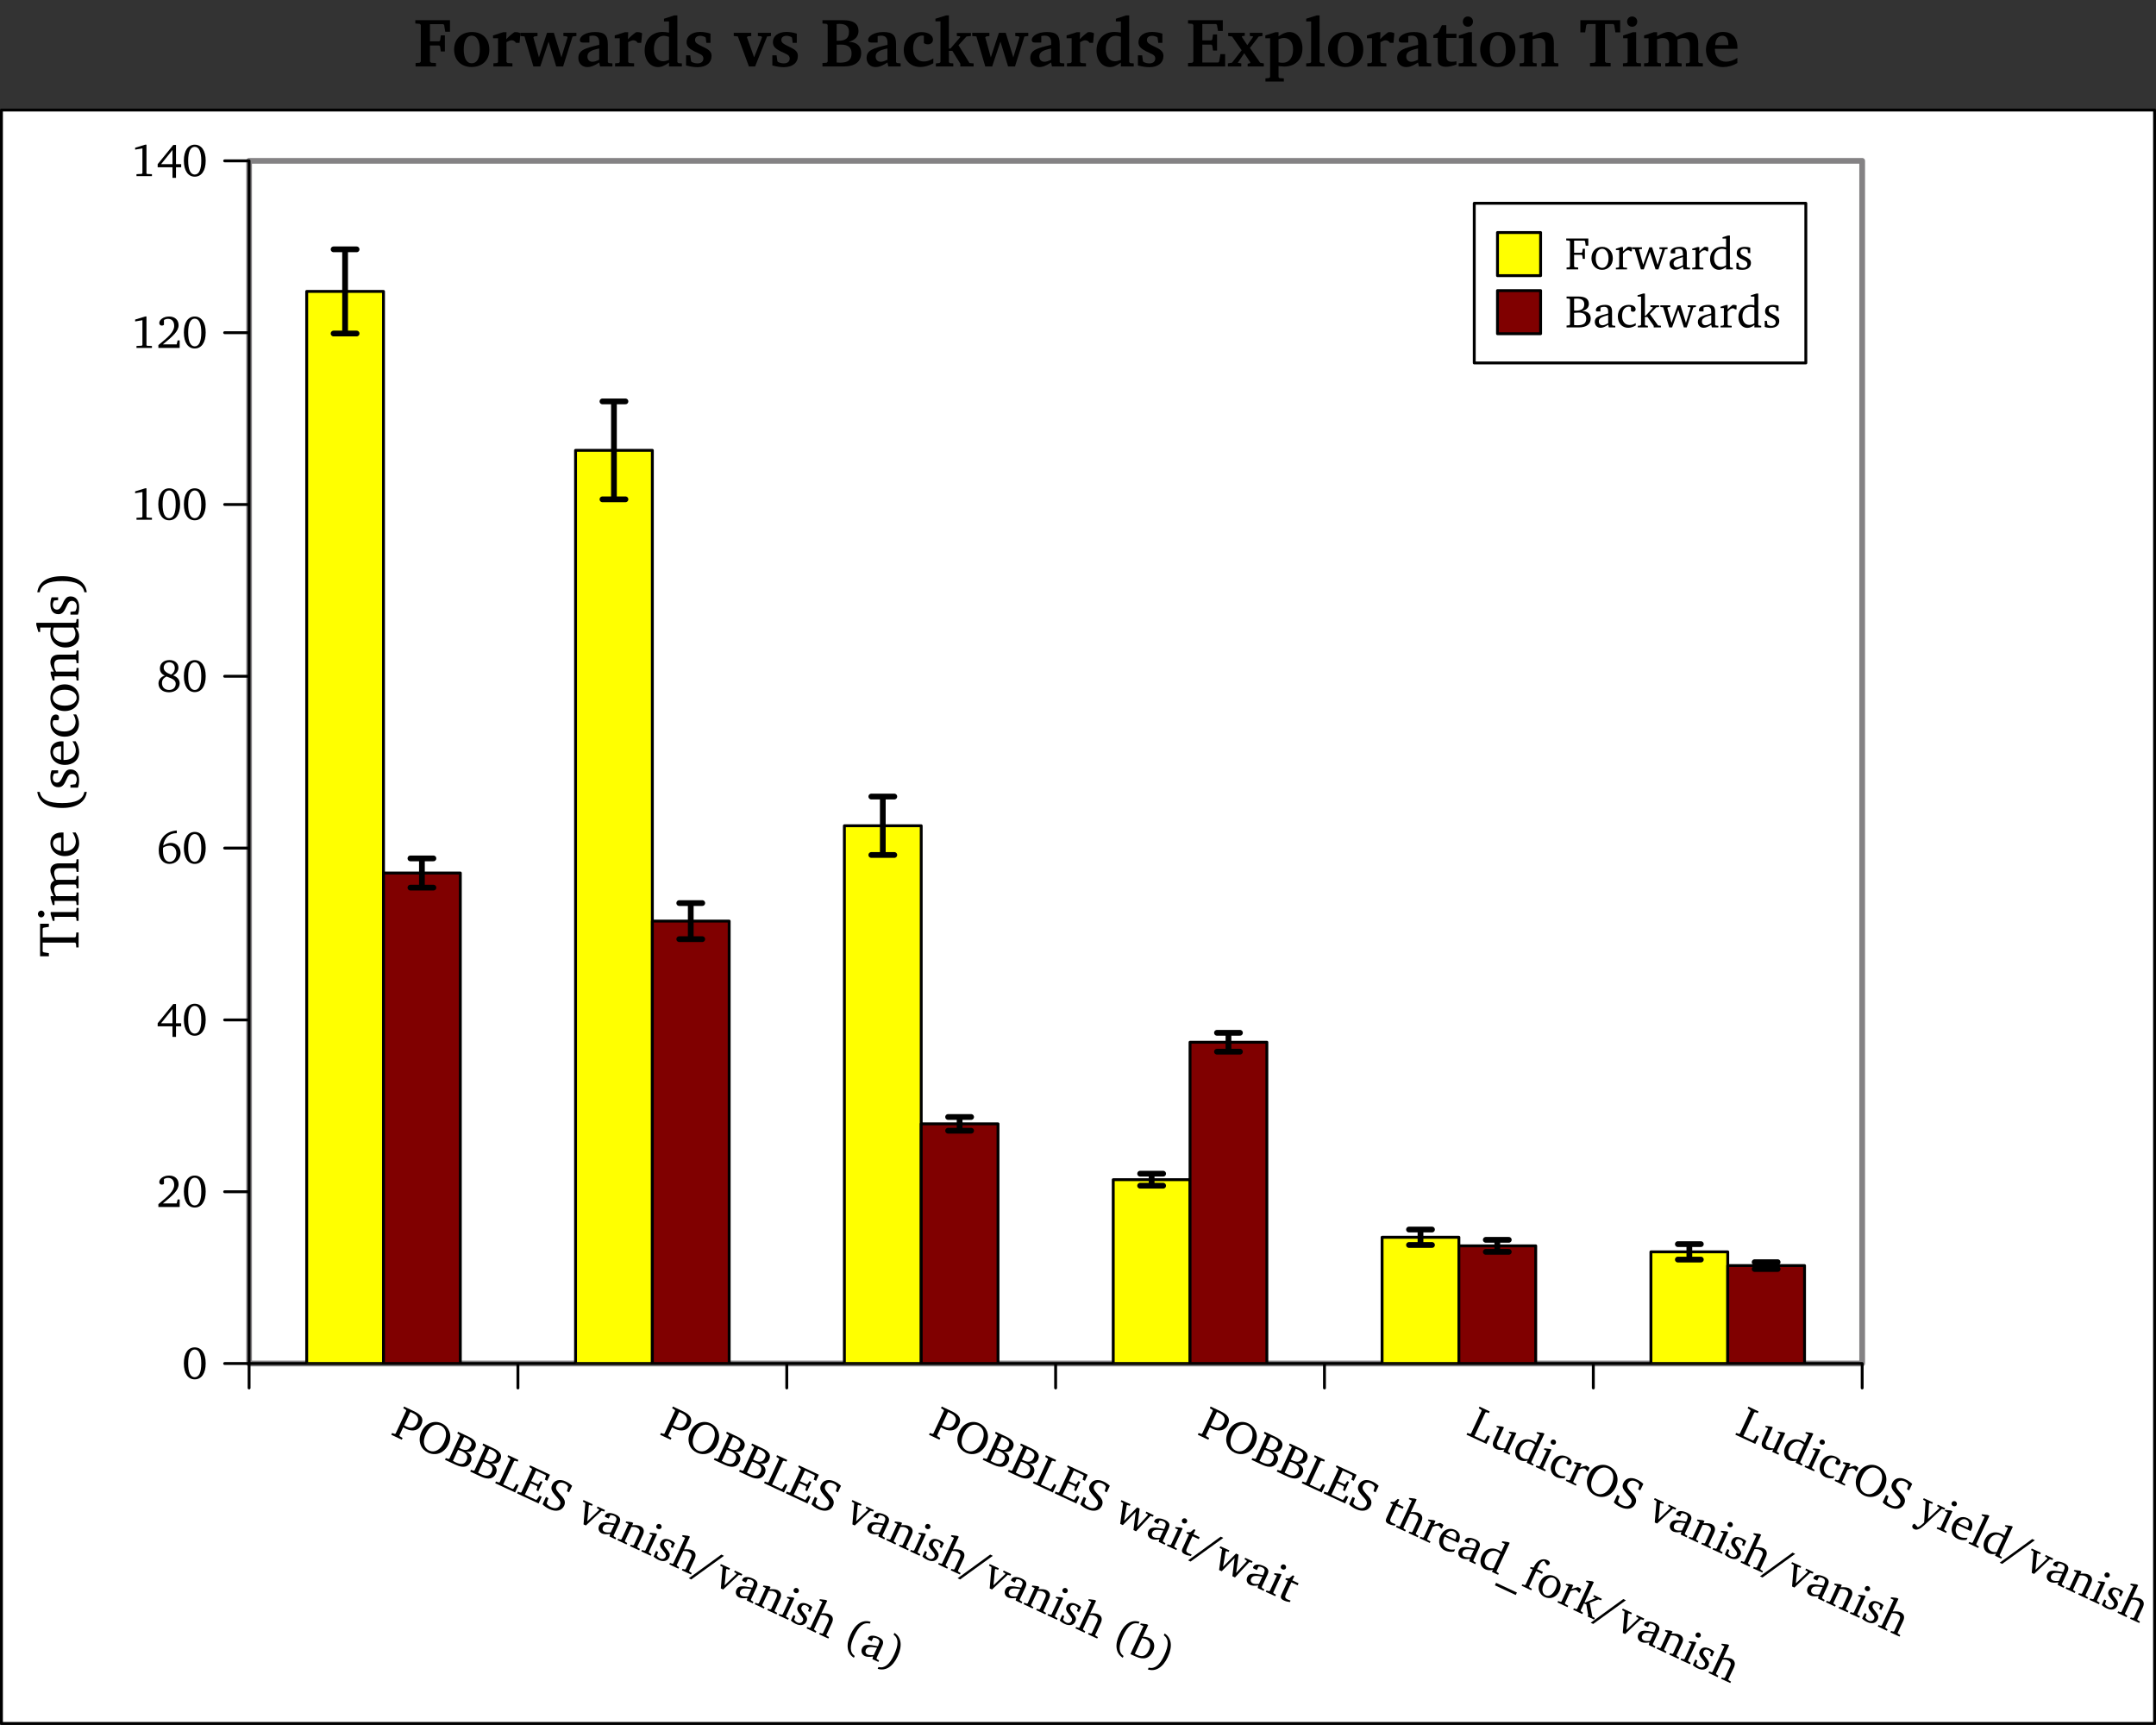 <?xml version="1.0" encoding="UTF-8"?>
<svg xmlns="http://www.w3.org/2000/svg" xmlns:xlink="http://www.w3.org/1999/xlink" width="375.023pt" height="299.995pt" viewBox="0 0 375.023 299.995" version="1.1">
<rect x="0" y="0" width="375.023" height="299.995" fill="#333333" stroke="none"/>
<defs>
<g>
<symbol overflow="visible" id="glyph0-0">
<path style="stroke:none;" d="M 0.234 0.109 L 2.062 0.969 L 2.203 0.672 L 1.719 0.375 L 1.641 0.234 L 2.312 -1.203 C 2.516 -1.078 2.703 -0.969 2.828 -0.906 C 4 -0.359 5.016 -0.672 5.438 -1.594 C 5.953 -2.688 5.5 -3.375 4.109 -4.016 L 2.453 -4.797 L 2.328 -4.5 L 2.766 -4.234 L 2.844 -4.078 L 0.984 -0.078 L 0.812 -0.047 L 0.375 -0.188 Z M 2.469 -1.531 L 3.547 -3.844 C 3.672 -3.812 3.797 -3.75 3.906 -3.688 C 4.844 -3.25 5.125 -2.688 4.75 -1.922 C 4.391 -1.125 3.75 -0.906 2.922 -1.297 C 2.812 -1.344 2.672 -1.422 2.469 -1.531 Z M 2.469 -1.531 "/>
</symbol>
<symbol overflow="visible" id="glyph0-1">
<path style="stroke:none;" d="M 4.969 -3.75 C 4.359 -4.047 3.703 -4.078 3.078 -3.859 C 2.375 -3.609 1.812 -3.094 1.453 -2.297 C 1.078 -1.5 1.031 -0.719 1.297 -0.016 C 1.516 0.594 2 1.062 2.594 1.344 C 3.453 1.734 4.359 1.656 5.094 1.156 C 5.531 0.844 5.891 0.438 6.141 -0.109 C 6.5 -0.906 6.547 -1.672 6.281 -2.359 C 6.031 -2.984 5.594 -3.453 4.969 -3.75 Z M 4.781 -3.375 C 5.719 -2.938 6 -1.812 5.375 -0.469 C 4.75 0.875 3.703 1.406 2.766 0.969 C 1.844 0.531 1.578 -0.594 2.203 -1.938 C 2.828 -3.297 3.859 -3.812 4.781 -3.375 Z M 4.781 -3.375 "/>
</symbol>
<symbol overflow="visible" id="glyph0-2">
<path style="stroke:none;" d="M 2.5 -4.766 L 2.375 -4.469 L 2.766 -4.234 L 2.844 -4.078 L 0.984 -0.078 L 0.812 -0.047 L 0.375 -0.188 L 0.234 0.109 L 2.156 1 C 3.391 1.578 4.281 1.375 4.703 0.469 C 5.047 -0.25 4.75 -0.922 3.891 -1.328 C 4.703 -1.203 5.219 -1.391 5.469 -1.953 C 5.844 -2.734 5.469 -3.375 4.344 -3.906 Z M 2.672 -1.984 L 3.547 -3.844 C 3.719 -3.781 3.859 -3.734 3.969 -3.688 C 4.766 -3.312 5.016 -2.844 4.734 -2.266 C 4.406 -1.547 3.844 -1.422 2.938 -1.844 C 2.844 -1.891 2.766 -1.922 2.672 -1.984 Z M 1.609 0.297 L 2.5 -1.625 C 2.797 -1.531 3.047 -1.438 3.234 -1.344 C 4.047 -0.969 4.281 -0.469 3.984 0.188 C 3.641 0.922 3.047 1 2.062 0.547 C 1.906 0.469 1.766 0.391 1.609 0.297 Z M 1.609 0.297 "/>
</symbol>
<symbol overflow="visible" id="glyph0-3">
<path style="stroke:none;" d="M 0.203 0.094 L 3.672 1.703 L 4.281 0.391 L 3.891 0.219 L 3.391 1.031 L 3.234 1.094 L 1.594 0.328 L 3.5 -3.766 L 3.672 -3.812 L 4.109 -3.656 L 4.234 -3.953 L 2.469 -4.781 L 2.344 -4.484 L 2.766 -4.234 L 2.844 -4.078 L 0.984 -0.078 L 0.812 -0.047 L 0.344 -0.203 Z M 0.203 0.094 "/>
</symbol>
<symbol overflow="visible" id="glyph0-4">
<path style="stroke:none;" d="M 0.234 0.109 L 3.984 1.859 L 4.531 0.688 L 4.141 0.5 L 3.688 1.172 L 3.531 1.234 L 1.594 0.328 L 2.547 -1.688 L 3.734 -1.141 L 3.766 -0.984 L 3.609 -0.438 L 3.938 -0.281 L 4.672 -1.875 L 4.344 -2.031 L 4.031 -1.531 L 3.875 -1.469 L 2.688 -2.016 L 3.547 -3.859 L 5.203 -3.078 L 5.266 -2.922 L 5.078 -2.281 L 5.484 -2.078 L 5.969 -3.141 L 2.5 -4.766 L 2.375 -4.469 L 2.766 -4.234 L 2.844 -4.078 L 0.984 -0.078 L 0.812 -0.047 L 0.375 -0.188 Z M 0.234 0.109 "/>
</symbol>
<symbol overflow="visible" id="glyph0-5">
<path style="stroke:none;" d="M 0.5 0.062 C 0.766 0.359 1.172 0.641 1.688 0.891 C 2.859 1.438 3.844 1.172 4.25 0.312 C 4.391 0 4.422 -0.312 4.312 -0.641 C 4.109 -1.125 3.797 -1.406 3.484 -1.734 C 2.969 -2.328 2.688 -2.688 2.922 -3.156 C 3.172 -3.703 3.703 -3.875 4.328 -3.578 C 4.578 -3.453 4.766 -3.312 4.891 -3.109 L 4.953 -2.953 L 4.734 -2.203 L 5.109 -2.031 L 5.641 -3.156 C 5.266 -3.5 4.906 -3.75 4.5 -3.922 C 3.469 -4.406 2.562 -4.141 2.172 -3.312 C 1.844 -2.625 2.141 -2.156 2.781 -1.422 C 3.422 -0.703 3.781 -0.391 3.5 0.219 C 3.266 0.703 2.703 0.891 2 0.562 C 1.672 0.422 1.438 0.234 1.266 0.016 L 1.219 -0.141 L 1.516 -1.016 L 1.094 -1.219 Z M 0.5 0.062 "/>
</symbol>
<symbol overflow="visible" id="glyph0-6">
<path style="stroke:none;" d=""/>
</symbol>
<symbol overflow="visible" id="glyph0-7">
<path style="stroke:none;" d="M 1.578 -3.5 L 1.453 -3.234 L 1.891 -2.984 L 1.578 0.734 L 1.984 0.922 L 4.719 -1.641 L 5.188 -1.5 L 5.312 -1.766 L 4.016 -2.375 L 3.891 -2.109 L 4.281 -1.891 L 4.281 -1.75 L 2.234 0.188 L 2.5 -2.578 L 2.625 -2.656 L 3.047 -2.5 L 3.172 -2.766 Z M 1.578 -3.5 "/>
</symbol>
<symbol overflow="visible" id="glyph0-8">
<path style="stroke:none;" d="M 2.625 0.703 L 2.516 1.172 L 3.547 1.656 L 3.672 1.406 L 3.297 1.172 L 3.219 1 L 4.203 -1.109 C 4.547 -1.844 4.359 -2.281 3.594 -2.641 C 2.688 -3.062 1.969 -2.969 1.766 -2.531 C 1.672 -2.344 1.703 -2.266 1.875 -2.188 L 2.375 -1.953 L 2.656 -2.562 C 2.906 -2.547 3.094 -2.516 3.266 -2.438 C 3.797 -2.188 3.828 -1.875 3.562 -1.312 L 3.453 -1.062 C 1.844 -1.406 1.078 -1.484 0.719 -0.734 C 0.469 -0.203 0.641 0.375 1.203 0.641 C 1.562 0.797 2.016 0.812 2.625 0.703 Z M 2.734 0.453 C 2.266 0.5 1.906 0.469 1.688 0.375 C 1.312 0.203 1.219 -0.141 1.391 -0.5 C 1.641 -1.016 2.172 -1 3.328 -0.812 Z M 2.734 0.453 "/>
</symbol>
<symbol overflow="visible" id="glyph0-9">
<path style="stroke:none;" d="M 0.219 0.094 L 1.797 0.844 L 1.922 0.594 L 1.594 0.391 L 1.516 0.219 L 2.656 -2.219 C 3.047 -2.234 3.344 -2.203 3.594 -2.094 C 4.109 -1.844 4.203 -1.516 3.969 -1 L 3.062 0.938 L 2.906 0.984 L 2.531 0.875 L 2.406 1.125 L 4 1.859 L 4.125 1.609 L 3.734 1.375 L 3.672 1.219 L 4.641 -0.844 C 4.969 -1.562 4.781 -2.094 4.156 -2.375 C 3.844 -2.516 3.406 -2.547 2.781 -2.5 L 2.969 -2.906 L 2.703 -3.031 L 1.734 -3.156 L 1.641 -2.953 L 2.156 -2.703 L 0.922 -0.062 L 0.75 -0.016 L 0.344 -0.156 Z M 0.219 0.094 "/>
</symbol>
<symbol overflow="visible" id="glyph0-10">
<path style="stroke:none;" d="M 3.516 -4.609 C 3.266 -4.719 3 -4.625 2.891 -4.391 C 2.781 -4.141 2.875 -3.906 3.125 -3.797 C 3.344 -3.688 3.641 -3.75 3.75 -4 C 3.844 -4.219 3.734 -4.5 3.516 -4.609 Z M 2.734 -3.016 L 1.766 -3.125 L 1.672 -2.922 L 2.188 -2.688 L 0.953 -0.047 L 0.781 0 L 0.375 -0.125 L 0.25 0.125 L 1.891 0.875 L 2.016 0.625 L 1.625 0.391 L 1.547 0.234 L 3 -2.891 Z M 2.734 -3.016 "/>
</symbol>
<symbol overflow="visible" id="glyph0-11">
<path style="stroke:none;" d="M 4.078 -2.25 C 3.891 -2.469 3.625 -2.625 3.297 -2.781 C 2.484 -3.156 1.859 -3.016 1.562 -2.375 C 1.328 -1.875 1.547 -1.516 2.016 -0.953 C 2.391 -0.5 2.609 -0.25 2.438 0.125 C 2.266 0.469 1.875 0.594 1.469 0.406 C 1.25 0.297 1.094 0.141 0.922 -0.062 L 1.141 -0.734 L 0.797 -0.891 L 0.359 0.062 C 0.547 0.266 0.844 0.484 1.219 0.656 C 2.062 1.062 2.781 0.859 3.078 0.203 C 3.203 -0.062 3.203 -0.328 3.094 -0.562 C 2.938 -0.875 2.719 -1.094 2.531 -1.344 C 2.203 -1.734 2.078 -1.969 2.234 -2.297 C 2.375 -2.625 2.672 -2.703 3.062 -2.531 C 3.234 -2.453 3.391 -2.312 3.531 -2.125 L 3.344 -1.578 L 3.703 -1.422 Z M 4.078 -2.25 "/>
</symbol>
<symbol overflow="visible" id="glyph0-12">
<path style="stroke:none;" d="M 3.5 -4.875 L 2.5 -5 L 2.406 -4.797 L 2.953 -4.531 L 0.875 -0.078 L 0.703 -0.031 L 0.312 -0.172 L 0.188 0.078 L 1.766 0.828 L 1.891 0.578 L 1.578 0.375 L 1.484 0.203 L 2.625 -2.234 C 3.016 -2.25 3.328 -2.219 3.547 -2.109 C 4.078 -1.859 4.172 -1.531 3.938 -1.016 L 3.031 0.922 L 2.859 0.969 L 2.5 0.859 L 2.375 1.109 L 3.969 1.844 L 4.094 1.594 L 3.703 1.359 L 3.625 1.203 L 4.594 -0.859 C 4.922 -1.578 4.75 -2.094 4.141 -2.391 C 3.828 -2.531 3.359 -2.578 2.75 -2.516 L 3.781 -4.734 Z M 3.5 -4.875 "/>
</symbol>
<symbol overflow="visible" id="glyph0-13">
<path style="stroke:none;" d="M 5.156 -3.531 L -0.516 0.594 L -0.078 0.797 L 5.609 -3.312 Z M 5.156 -3.531 "/>
</symbol>
<symbol overflow="visible" id="glyph0-14">
<path style="stroke:none;" d="M 5.234 -3.906 C 3.844 -4.344 2.609 -3.594 1.734 -1.703 C 0.859 0.141 1.141 1.594 2.312 2.344 L 2.453 2.031 C 1.578 1.406 1.562 0.281 2.344 -1.406 C 3.156 -3.156 4 -3.891 5.078 -3.594 Z M 5.234 -3.906 "/>
</symbol>
<symbol overflow="visible" id="glyph0-15">
<path style="stroke:none;" d="M 2.672 -5.109 L 2.516 -4.797 C 3.422 -4.172 3.406 -3.031 2.594 -1.281 C 1.812 0.406 0.938 1.094 -0.109 0.828 L -0.25 1.141 C 1.078 1.562 2.344 0.828 3.219 -1.016 C 4.094 -2.906 3.859 -4.344 2.672 -5.109 Z M 2.672 -5.109 "/>
</symbol>
<symbol overflow="visible" id="glyph0-16">
<path style="stroke:none;" d="M 3.438 -4.906 L 2.422 -5.031 L 2.328 -4.828 L 2.891 -4.562 L 0.625 0.297 L 1.562 0.719 C 2.938 1.359 3.969 1.031 4.547 -0.203 C 5 -1.188 4.734 -2.109 3.875 -2.516 C 3.547 -2.656 3.203 -2.734 2.766 -2.719 L 3.719 -4.766 Z M 1.391 0.234 L 2.656 -2.484 C 2.906 -2.438 3.172 -2.391 3.359 -2.297 C 4.078 -1.969 4.25 -1.266 3.828 -0.359 C 3.359 0.641 2.719 0.859 1.781 0.438 C 1.75 0.406 1.594 0.344 1.391 0.234 Z M 1.391 0.234 "/>
</symbol>
<symbol overflow="visible" id="glyph0-17">
<path style="stroke:none;" d="M 1.609 -3.484 L 1.484 -3.219 L 1.906 -2.969 L 1.391 0.641 L 1.844 0.859 L 4.094 -1.438 L 3.703 1.719 L 4.156 1.938 L 6.656 -0.734 L 7.094 -0.609 L 7.219 -0.875 L 5.938 -1.484 L 5.812 -1.219 L 6.188 -1 L 6.203 -0.859 L 4.359 1.156 L 4.781 -2.016 L 4.344 -2.219 L 2.078 0.094 L 2.531 -2.562 L 2.656 -2.641 L 3.062 -2.5 L 3.188 -2.766 Z M 1.609 -3.484 "/>
</symbol>
<symbol overflow="visible" id="glyph0-18">
<path style="stroke:none;" d="M 2.062 -2.766 L 0.969 -0.406 C 0.734 0.094 0.781 0.406 1.375 0.672 C 1.656 0.812 2.016 0.906 2.406 0.953 L 2.531 0.688 C 2.359 0.641 2.188 0.578 2.016 0.5 C 1.5 0.266 1.516 0 1.781 -0.562 L 2.672 -2.484 L 3.766 -1.969 L 3.922 -2.312 L 2.828 -2.828 L 3.188 -3.578 L 2.922 -3.703 L 2.297 -3.172 L 1.719 -3.188 L 1.609 -2.984 Z M 2.062 -2.766 "/>
</symbol>
<symbol overflow="visible" id="glyph0-19">
<path style="stroke:none;" d="M 0.219 0.094 L 1.969 0.922 L 2.094 0.672 L 1.594 0.391 L 1.516 0.219 L 2.484 -1.875 C 2.953 -2.062 3.297 -2.141 3.531 -2.031 C 3.688 -1.953 3.766 -1.844 3.828 -1.688 L 4.062 -1.562 L 4.359 -2.188 C 4.219 -2.328 4.094 -2.406 3.953 -2.484 C 3.891 -2.5 3.828 -2.531 3.766 -2.562 C 3.422 -2.484 3.047 -2.359 2.656 -2.219 L 2.969 -2.906 L 2.703 -3.031 L 1.734 -3.156 L 1.641 -2.953 L 2.156 -2.703 L 0.922 -0.062 L 0.734 -0.016 L 0.344 -0.156 Z M 0.219 0.094 "/>
</symbol>
<symbol overflow="visible" id="glyph0-20">
<path style="stroke:none;" d="M 3.609 0.75 C 3.062 0.828 2.656 0.797 2.281 0.625 C 1.547 0.281 1.312 -0.469 1.75 -1.406 C 1.75 -1.438 1.766 -1.469 1.781 -1.484 L 4.141 -0.391 C 4.172 -0.469 4.203 -0.531 4.25 -0.625 C 4.656 -1.516 4.391 -2.266 3.594 -2.641 C 2.641 -3.094 1.578 -2.688 1.062 -1.594 C 0.562 -0.531 0.906 0.516 1.859 0.953 C 2.312 1.172 2.859 1.234 3.422 1.141 Z M 3.641 -0.984 L 1.969 -1.766 C 2.312 -2.375 2.891 -2.594 3.359 -2.375 C 3.844 -2.141 3.969 -1.703 3.688 -1.109 C 3.672 -1.078 3.656 -1.031 3.641 -0.984 Z M 3.641 -0.984 "/>
</symbol>
<symbol overflow="visible" id="glyph0-21">
<path style="stroke:none;" d="M 5.047 -3.562 L 4.406 -2.188 C 4.203 -2.359 4 -2.469 3.797 -2.562 C 2.688 -3.078 1.547 -2.672 1.016 -1.5 C 0.547 -0.5 0.828 0.484 1.625 0.844 C 2.016 1.031 2.453 1.047 2.953 0.922 L 2.781 1.297 L 3.859 1.797 L 3.984 1.547 L 3.641 1.328 L 3.578 1.172 L 5.875 -3.766 L 5.578 -3.891 L 4.578 -4.031 L 4.484 -3.828 Z M 3.078 0.641 C 2.719 0.688 2.438 0.656 2.172 0.531 C 1.516 0.234 1.312 -0.484 1.703 -1.328 C 2.125 -2.234 2.922 -2.594 3.656 -2.25 C 3.828 -2.172 4.031 -2.016 4.234 -1.828 Z M 3.078 0.641 "/>
</symbol>
<symbol overflow="visible" id="glyph0-22">
<path style="stroke:none;" d="M -0.594 1.281 L -0.797 1.719 L 2.828 3.406 L 3.031 2.969 Z M -0.594 1.281 "/>
</symbol>
<symbol overflow="visible" id="glyph0-23">
<path style="stroke:none;" d="M 0.219 0.094 L 1.891 0.891 L 2.016 0.641 L 1.578 0.375 L 1.516 0.219 L 2.75 -2.438 L 3.766 -1.969 L 3.922 -2.312 L 2.906 -2.781 L 3.156 -3.297 C 3.438 -3.906 3.781 -4.219 4.156 -4.219 L 4.625 -3.453 C 4.812 -3.438 5 -3.516 5.094 -3.703 C 5.203 -3.938 5.047 -4.203 4.703 -4.359 C 3.859 -4.766 2.891 -4.328 2.344 -3.125 C 2.328 -3.109 2.312 -3.078 2.297 -3.062 L 1.781 -3.156 L 1.672 -2.938 L 2.141 -2.719 L 0.906 -0.062 L 0.734 -0.016 L 0.344 -0.156 Z M 0.219 0.094 "/>
</symbol>
<symbol overflow="visible" id="glyph0-24">
<path style="stroke:none;" d="M 3.609 -2.641 C 2.641 -3.094 1.594 -2.703 1.078 -1.609 C 0.578 -0.562 0.953 0.531 1.922 0.984 C 2.891 1.438 3.953 1.016 4.453 -0.031 C 4.953 -1.109 4.594 -2.188 3.609 -2.641 Z M 3.469 -2.344 C 4.047 -2.062 4.203 -1.297 3.766 -0.359 C 3.328 0.562 2.641 0.953 2.062 0.672 C 1.484 0.406 1.328 -0.375 1.766 -1.297 C 2.203 -2.25 2.875 -2.609 3.469 -2.344 Z M 3.469 -2.344 "/>
</symbol>
<symbol overflow="visible" id="glyph0-25">
<path style="stroke:none;" d="M 0.188 0.078 L 1.766 0.828 L 1.891 0.578 L 1.578 0.375 L 1.484 0.203 L 2.062 -1.031 L 2.484 -0.844 L 2.797 1.016 L 2.688 1.25 L 3.828 1.781 L 3.953 1.516 L 3.516 1.266 L 3.062 -1.141 L 4.562 -1.719 L 5.047 -1.562 L 5.172 -1.828 L 3.797 -2.469 L 3.672 -2.203 L 3.984 -2.031 L 3.984 -1.906 L 2.297 -1.188 L 2.156 -1.25 L 3.781 -4.734 L 3.5 -4.875 L 2.5 -5 L 2.406 -4.797 L 2.953 -4.531 L 0.875 -0.078 L 0.703 -0.031 L 0.312 -0.172 Z M 0.188 0.078 "/>
</symbol>
<symbol overflow="visible" id="glyph0-26">
<path style="stroke:none;" d="M 2.688 -3.062 L 1.719 -3.203 L 1.625 -3 L 2.141 -2.75 L 1.188 -0.703 C 0.844 0.016 1.016 0.562 1.641 0.859 C 2 1.016 2.453 1.031 3.031 0.922 L 2.844 1.328 L 3.922 1.828 L 4.047 1.578 L 3.719 1.375 L 3.641 1.203 L 5.109 -1.938 L 4.828 -2.062 L 3.875 -2.188 L 3.781 -1.984 L 4.281 -1.75 L 3.125 0.719 C 2.766 0.719 2.469 0.672 2.203 0.547 C 1.719 0.328 1.594 -0.031 1.844 -0.547 L 2.953 -2.938 Z M 2.688 -3.062 "/>
</symbol>
<symbol overflow="visible" id="glyph0-27">
<path style="stroke:none;" d="M 3.234 1.125 L 3.406 0.75 C 3 0.812 2.656 0.781 2.344 0.641 C 1.578 0.281 1.359 -0.469 1.781 -1.359 C 2.203 -2.266 2.906 -2.625 3.531 -2.328 C 3.656 -2.281 3.734 -2.188 3.828 -2.078 L 3.547 -1.484 C 3.625 -1.359 3.719 -1.281 3.812 -1.234 C 4.078 -1.109 4.297 -1.188 4.406 -1.406 C 4.609 -1.828 4.328 -2.297 3.641 -2.625 C 2.641 -3.094 1.594 -2.703 1.078 -1.609 C 0.578 -0.562 0.891 0.484 1.859 0.953 C 2.266 1.125 2.703 1.172 3.234 1.125 Z M 3.234 1.125 "/>
</symbol>
<symbol overflow="visible" id="glyph0-28">
<path style="stroke:none;" d="M 1.609 -3.484 L 1.484 -3.219 L 1.922 -2.969 L 1.672 0.734 C 1.25 1.172 0.875 1.438 0.562 1.562 L 0.016 0.953 C -0.188 1 -0.297 1.109 -0.359 1.25 C -0.469 1.5 -0.359 1.766 -0.047 1.906 C 0.406 2.125 0.953 1.875 1.672 1.234 L 4.75 -1.625 L 5.203 -1.484 L 5.328 -1.75 L 4.047 -2.359 L 3.922 -2.094 L 4.297 -1.875 L 4.312 -1.734 L 2.359 0.094 L 2.531 -2.562 L 2.656 -2.641 L 3.078 -2.484 L 3.203 -2.75 Z M 1.609 -3.484 "/>
</symbol>
<symbol overflow="visible" id="glyph0-29">
<path style="stroke:none;" d="M 0.203 0.094 L 1.891 0.891 L 2.016 0.641 L 1.625 0.391 L 1.547 0.234 L 3.844 -4.703 L 3.562 -4.844 L 2.562 -4.969 L 2.469 -4.766 L 3.016 -4.516 L 0.938 -0.062 L 0.781 0 L 0.328 -0.156 Z M 0.203 0.094 "/>
</symbol>
<symbol overflow="visible" id="glyph1-0">
<path style="stroke:none;" d="M 2.219 -5.469 C 1.078 -5.469 0.328 -4.453 0.328 -2.688 C 0.328 -0.922 1.078 0.094 2.219 0.094 C 3.375 0.094 4.125 -0.922 4.125 -2.688 C 4.125 -4.453 3.375 -5.469 2.219 -5.469 Z M 2.219 -5.094 C 2.953 -5.094 3.359 -4.266 3.359 -2.688 C 3.359 -1.109 2.953 -0.281 2.219 -0.281 C 1.484 -0.281 1.078 -1.094 1.078 -2.688 C 1.078 -4.266 1.484 -5.094 2.219 -5.094 Z M 2.219 -5.094 "/>
</symbol>
<symbol overflow="visible" id="glyph1-1">
<path style="stroke:none;" d="M 1.125 -0.625 C 2.891 -2.047 3.859 -2.938 3.859 -3.953 C 3.859 -4.859 3.234 -5.469 2.203 -5.469 C 1.203 -5.469 0.5 -4.891 0.5 -4.344 C 0.5 -4.062 0.672 -3.891 0.953 -3.891 C 1.078 -3.891 1.203 -3.922 1.312 -4.016 L 1.312 -4.859 C 1.547 -5 1.781 -5.062 2.031 -5.062 C 2.688 -5.062 3.094 -4.609 3.094 -3.844 C 3.094 -2.797 2.094 -1.922 0.344 -0.5 L 0.344 0 L 4.047 0 L 4.047 -1.312 L 3.688 -1.312 L 3.531 -0.625 Z M 1.125 -0.625 "/>
</symbol>
<symbol overflow="visible" id="glyph1-2">
<path style="stroke:none;" d="M 2.938 -5.422 L 0.219 -2.078 L 0.219 -1.547 L 2.797 -1.547 L 2.797 0.297 L 3.406 0.297 L 3.406 -1.547 L 4.312 -1.547 L 4.312 -2.078 L 3.406 -2.078 L 3.406 -5.422 Z M 2.797 -4.547 L 2.797 -2.078 L 0.812 -2.078 Z M 2.797 -4.547 "/>
</symbol>
<symbol overflow="visible" id="glyph1-3">
<path style="stroke:none;" d="M 3.547 -5.719 C 1.578 -5.578 0.406 -4.266 0.406 -2.219 C 0.406 -0.781 1.188 0.094 2.266 0.094 C 3.359 0.094 4.203 -0.734 4.203 -1.812 C 4.203 -2.828 3.484 -3.562 2.531 -3.562 C 2.062 -3.562 1.594 -3.391 1.172 -3.078 C 1.422 -4.5 2.234 -5.25 3.516 -5.25 C 3.531 -5.25 3.531 -5.25 3.547 -5.25 Z M 1.156 -2.719 C 1.484 -2.953 1.875 -3.078 2.312 -3.078 C 3 -3.078 3.469 -2.562 3.469 -1.75 C 3.469 -0.891 2.984 -0.281 2.328 -0.281 C 1.578 -0.281 1.141 -0.953 1.141 -2.234 C 1.141 -2.391 1.141 -2.547 1.156 -2.719 Z M 1.156 -2.719 "/>
</symbol>
<symbol overflow="visible" id="glyph1-4">
<path style="stroke:none;" d="M 2.562 -2.953 C 1.703 -3.266 1.266 -3.625 1.266 -4.156 C 1.266 -4.688 1.688 -5.094 2.234 -5.094 C 2.828 -5.094 3.203 -4.703 3.203 -4.062 C 3.203 -3.625 2.984 -3.219 2.562 -2.953 Z M 2.906 -2.812 C 3.5 -3.125 3.828 -3.609 3.828 -4.141 C 3.828 -4.906 3.219 -5.484 2.266 -5.484 C 1.266 -5.484 0.609 -4.875 0.609 -4.031 C 0.609 -3.453 0.891 -3.031 1.453 -2.797 C 0.719 -2.516 0.359 -2.047 0.359 -1.422 C 0.359 -0.516 1.047 0.125 2.203 0.125 C 3.312 0.125 4.047 -0.578 4.047 -1.438 C 4.047 -2.062 3.656 -2.547 2.906 -2.812 Z M 1.75 -2.625 C 2.828 -2.234 3.359 -1.984 3.359 -1.359 C 3.359 -0.719 2.906 -0.281 2.219 -0.281 C 1.453 -0.281 0.969 -0.766 0.969 -1.469 C 0.969 -2 1.203 -2.344 1.75 -2.625 Z M 1.75 -2.625 "/>
</symbol>
<symbol overflow="visible" id="glyph1-5">
<path style="stroke:none;" d="M 2.484 -5.469 L 0.75 -4.938 L 0.75 -4.609 L 2.016 -4.828 L 2.016 -0.531 L 1.906 -0.391 L 0.984 -0.344 L 0.984 0 L 3.672 0 L 3.672 -0.344 L 2.812 -0.375 L 2.719 -0.5 L 2.719 -5.469 Z M 2.484 -5.469 "/>
</symbol>
<symbol overflow="visible" id="glyph1-6">
<path style="stroke:none;" d="M 0.266 0 L 2.281 0 L 2.281 -0.328 L 1.719 -0.375 L 1.578 -0.484 L 1.578 -2.531 L 2.891 -2.531 L 3 -2.406 L 3.078 -1.828 L 3.453 -1.828 L 3.453 -3.594 L 3.078 -3.594 L 3 -3.016 L 2.891 -2.891 L 1.578 -2.891 L 1.578 -5 L 3.375 -5 L 3.484 -4.875 L 3.594 -4.125 L 4.047 -4.125 L 4.047 -5.375 L 0.203 -5.375 L 0.203 -5.047 L 0.719 -5 L 0.859 -4.891 L 0.859 -0.484 L 0.719 -0.375 L 0.266 -0.328 Z M 0.266 0 "/>
</symbol>
<symbol overflow="visible" id="glyph1-7">
<path style="stroke:none;" d="M 2.156 -3.922 C 1.078 -3.922 0.297 -3.125 0.297 -1.922 C 0.297 -0.75 1.078 0.078 2.156 0.078 C 3.219 0.078 4.016 -0.75 4.016 -1.922 C 4.016 -3.109 3.234 -3.922 2.156 -3.922 Z M 2.156 -3.578 C 2.797 -3.578 3.266 -2.953 3.266 -1.922 C 3.266 -0.891 2.797 -0.266 2.156 -0.266 C 1.516 -0.266 1.047 -0.891 1.047 -1.922 C 1.047 -2.969 1.5 -3.578 2.156 -3.578 Z M 2.156 -3.578 "/>
</symbol>
<symbol overflow="visible" id="glyph1-8">
<path style="stroke:none;" d="M 0.234 0 L 2.172 0 L 2.172 -0.281 L 1.609 -0.328 L 1.469 -0.453 L 1.469 -2.75 C 1.797 -3.125 2.078 -3.328 2.344 -3.328 C 2.516 -3.328 2.641 -3.266 2.75 -3.141 L 3.016 -3.141 L 3.016 -3.828 C 2.844 -3.891 2.688 -3.922 2.531 -3.922 C 2.469 -3.922 2.391 -3.922 2.328 -3.906 C 2.047 -3.688 1.75 -3.422 1.469 -3.141 L 1.469 -3.891 L 1.172 -3.891 L 0.234 -3.594 L 0.234 -3.359 L 0.812 -3.359 L 0.812 -0.453 L 0.656 -0.328 L 0.234 -0.281 Z M 0.234 0 "/>
</symbol>
<symbol overflow="visible" id="glyph1-9">
<path style="stroke:none;" d="M -0.016 -3.844 L -0.016 -3.547 L 0.469 -3.5 L 1.531 0 L 2.031 0 L 3.109 -3.031 L 4.078 0 L 4.578 0 L 5.719 -3.484 L 6.172 -3.547 L 6.172 -3.844 L 4.75 -3.844 L 4.75 -3.547 L 5.188 -3.516 L 5.25 -3.391 L 4.438 -0.797 L 3.484 -3.844 L 3 -3.844 L 1.922 -0.797 L 1.203 -3.391 L 1.297 -3.516 L 1.719 -3.547 L 1.719 -3.844 Z M -0.016 -3.844 "/>
</symbol>
<symbol overflow="visible" id="glyph1-10">
<path style="stroke:none;" d="M 2.672 -0.469 L 2.781 0 L 3.906 0 L 3.906 -0.281 L 3.484 -0.328 L 3.344 -0.453 L 3.344 -2.781 C 3.344 -3.578 2.984 -3.922 2.141 -3.922 C 1.141 -3.922 0.531 -3.516 0.531 -3.031 C 0.531 -2.828 0.594 -2.781 0.781 -2.781 L 1.328 -2.781 L 1.328 -3.453 C 1.547 -3.531 1.734 -3.578 1.938 -3.578 C 2.516 -3.578 2.672 -3.312 2.672 -2.688 L 2.672 -2.422 C 1.078 -2.047 0.344 -1.797 0.344 -0.969 C 0.344 -0.375 0.734 0.062 1.359 0.062 C 1.75 0.062 2.172 -0.125 2.672 -0.469 Z M 2.672 -0.734 C 2.266 -0.5 1.938 -0.375 1.688 -0.375 C 1.281 -0.375 1.047 -0.641 1.047 -1.031 C 1.047 -1.609 1.547 -1.828 2.672 -2.141 Z M 2.672 -0.734 "/>
</symbol>
<symbol overflow="visible" id="glyph1-11">
<path style="stroke:none;" d="M 3.062 -5.359 L 3.062 -3.844 C 2.812 -3.906 2.578 -3.938 2.359 -3.938 C 1.141 -3.938 0.281 -3.078 0.281 -1.797 C 0.281 -0.688 0.953 0.078 1.828 0.078 C 2.266 0.078 2.656 -0.094 3.062 -0.422 L 3.062 0 L 4.25 0 L 4.25 -0.281 L 3.859 -0.328 L 3.734 -0.453 L 3.734 -5.891 L 3.422 -5.891 L 2.453 -5.594 L 2.453 -5.359 Z M 3.062 -0.719 C 2.766 -0.531 2.484 -0.438 2.188 -0.438 C 1.469 -0.438 0.984 -1 0.984 -1.938 C 0.984 -2.938 1.547 -3.578 2.359 -3.578 C 2.547 -3.578 2.797 -3.531 3.062 -3.453 Z M 3.062 -0.719 "/>
</symbol>
<symbol overflow="visible" id="glyph1-12">
<path style="stroke:none;" d="M 2.75 -3.75 C 2.484 -3.875 2.172 -3.922 1.812 -3.922 C 0.906 -3.922 0.406 -3.516 0.406 -2.812 C 0.406 -2.266 0.75 -2.016 1.438 -1.719 C 1.953 -1.469 2.25 -1.328 2.25 -0.906 C 2.25 -0.531 1.953 -0.266 1.5 -0.266 C 1.266 -0.266 1.047 -0.328 0.812 -0.453 L 0.719 -1.141 L 0.344 -1.141 L 0.344 -0.094 C 0.609 0.016 0.969 0.078 1.375 0.078 C 2.312 0.078 2.875 -0.391 2.875 -1.125 C 2.875 -1.422 2.766 -1.656 2.562 -1.812 C 2.297 -2.031 2 -2.141 1.719 -2.281 C 1.266 -2.5 1.047 -2.656 1.047 -3.016 C 1.047 -3.375 1.281 -3.578 1.703 -3.578 C 1.891 -3.578 2.094 -3.531 2.297 -3.422 L 2.359 -2.844 L 2.75 -2.844 Z M 2.75 -3.75 "/>
</symbol>
<symbol overflow="visible" id="glyph1-13">
<path style="stroke:none;" d="M 0.266 -5.375 L 0.266 -5.047 L 0.719 -5 L 0.859 -4.891 L 0.859 -0.484 L 0.719 -0.375 L 0.266 -0.328 L 0.266 0 L 2.375 0 C 3.734 0 4.469 -0.562 4.469 -1.562 C 4.469 -2.359 3.922 -2.844 2.969 -2.844 C 3.75 -3.062 4.141 -3.469 4.141 -4.078 C 4.141 -4.953 3.531 -5.375 2.297 -5.375 Z M 1.578 -2.938 L 1.578 -4.984 C 1.781 -5 1.922 -5.016 2.031 -5.016 C 2.906 -5.016 3.344 -4.688 3.344 -4.047 C 3.344 -3.266 2.875 -2.922 1.875 -2.922 C 1.781 -2.922 1.688 -2.922 1.578 -2.938 Z M 1.578 -0.406 L 1.578 -2.531 C 1.891 -2.562 2.156 -2.578 2.359 -2.578 C 3.25 -2.578 3.688 -2.234 3.688 -1.516 C 3.688 -0.703 3.188 -0.375 2.109 -0.375 C 1.938 -0.375 1.766 -0.391 1.578 -0.406 Z M 1.578 -0.406 "/>
</symbol>
<symbol overflow="visible" id="glyph1-14">
<path style="stroke:none;" d="M 3.406 -0.344 L 3.406 -0.75 C 3.062 -0.531 2.734 -0.422 2.391 -0.422 C 1.547 -0.422 1.031 -1 1.031 -1.984 C 1.031 -2.984 1.516 -3.609 2.203 -3.609 C 2.344 -3.609 2.469 -3.562 2.578 -3.5 L 2.578 -2.844 C 2.703 -2.766 2.828 -2.719 2.938 -2.719 C 3.219 -2.719 3.391 -2.891 3.391 -3.141 C 3.391 -3.609 2.953 -3.922 2.188 -3.922 C 1.078 -3.922 0.297 -3.125 0.297 -1.922 C 0.297 -0.75 1.016 0.062 2.094 0.062 C 2.531 0.062 2.953 -0.078 3.406 -0.344 Z M 3.406 -0.344 "/>
</symbol>
<symbol overflow="visible" id="glyph1-15">
<path style="stroke:none;" d="M 0.203 0 L 1.953 0 L 1.953 -0.281 L 1.578 -0.328 L 1.438 -0.453 L 1.438 -1.812 L 1.891 -1.812 L 2.969 -0.266 L 2.969 0 L 4.219 0 L 4.219 -0.297 L 3.719 -0.344 L 2.297 -2.328 L 3.406 -3.484 L 3.906 -3.547 L 3.906 -3.844 L 2.391 -3.844 L 2.391 -3.547 L 2.75 -3.516 L 2.812 -3.406 L 1.578 -2.047 L 1.438 -2.047 L 1.438 -5.891 L 1.125 -5.891 L 0.156 -5.594 L 0.156 -5.359 L 0.766 -5.359 L 0.766 -0.453 L 0.625 -0.328 L 0.203 -0.281 Z M 0.203 0 "/>
</symbol>
<symbol overflow="visible" id="glyph2-0">
<path style="stroke:none;" d="M -6.703 -0.156 L -5.172 -0.156 L -5.172 -0.703 L -6.094 -0.844 L -6.25 -0.984 L -6.25 -2.531 L -0.594 -2.531 L -0.453 -2.344 L -0.406 -1.688 L 0 -1.688 L 0 -4.297 L -0.406 -4.297 L -0.453 -3.625 L -0.594 -3.438 L -6.25 -3.438 L -6.25 -4.984 L -6.094 -5.125 L -5.172 -5.266 L -5.172 -5.812 L -6.703 -5.812 Z M -6.703 -0.156 "/>
</symbol>
<symbol overflow="visible" id="glyph2-1">
<path style="stroke:none;" d="M -7.078 -1.547 C -7.078 -1.219 -6.828 -0.953 -6.5 -0.953 C -6.188 -0.953 -5.938 -1.219 -5.938 -1.547 C -5.938 -1.859 -6.188 -2.125 -6.5 -2.125 C -6.812 -2.125 -7.078 -1.859 -7.078 -1.547 Z M -4.859 -1.5 L -4.5 -0.344 L -4.188 -0.344 L -4.188 -1.047 L -0.562 -1.047 L -0.406 -0.875 L -0.359 -0.344 L 0 -0.344 L 0 -2.594 L -0.359 -2.594 L -0.406 -2.062 L -0.562 -1.875 L -4.859 -1.875 Z M -4.859 -1.5 "/>
</symbol>
<symbol overflow="visible" id="glyph2-2">
<path style="stroke:none;" d="M -4.234 -4.547 C -4.688 -4.312 -4.906 -3.938 -4.906 -3.438 C -4.906 -3.016 -4.703 -2.5 -4.312 -1.844 L -4.859 -1.844 L -4.859 -1.453 L -4.5 -0.297 L -4.188 -0.297 L -4.188 -1.016 L -0.562 -1.016 L -0.406 -0.844 L -0.359 -0.297 L 0 -0.297 L 0 -2.484 L -0.359 -2.484 L -0.406 -2.016 L -0.562 -1.844 L -3.922 -1.844 C -4.141 -2.281 -4.25 -2.656 -4.25 -2.984 C -4.25 -3.578 -3.922 -3.859 -3.219 -3.859 L -0.562 -3.859 L -0.406 -3.688 L -0.359 -3.203 L 0 -3.203 L 0 -5.344 L -0.359 -5.344 L -0.406 -4.875 L -0.562 -4.688 L -3.922 -4.688 C -4.125 -5.125 -4.25 -5.5 -4.25 -5.812 C -4.25 -6.438 -3.922 -6.719 -3.219 -6.719 L -0.562 -6.719 L -0.406 -6.547 L -0.359 -6.062 L 0 -6.062 L 0 -8.25 L -0.359 -8.25 L -0.406 -7.719 L -0.562 -7.547 L -3.391 -7.547 C -4.375 -7.547 -4.906 -7.047 -4.906 -6.266 C -4.906 -5.859 -4.688 -5.297 -4.234 -4.547 Z M -4.234 -4.547 "/>
</symbol>
<symbol overflow="visible" id="glyph2-3">
<path style="stroke:none;" d="M -1.062 -4.484 C -0.688 -3.906 -0.484 -3.406 -0.484 -2.906 C -0.484 -1.906 -1.234 -1.234 -2.516 -1.234 C -2.547 -1.234 -2.594 -1.234 -2.625 -1.234 L -2.625 -4.469 C -2.734 -4.484 -2.844 -4.484 -2.938 -4.484 C -4.172 -4.484 -4.906 -3.766 -4.906 -2.688 C -4.906 -1.344 -3.875 -0.375 -2.375 -0.375 C -0.906 -0.375 0.094 -1.281 0.094 -2.594 C 0.094 -3.234 -0.109 -3.875 -0.516 -4.484 Z M -3.047 -3.594 L -3.047 -1.281 C -3.906 -1.344 -4.453 -1.906 -4.453 -2.547 C -4.453 -3.219 -4.016 -3.594 -3.203 -3.594 C -3.156 -3.594 -3.094 -3.594 -3.047 -3.594 Z M -3.047 -3.594 "/>
</symbol>
<symbol overflow="visible" id="glyph2-4">
<path style="stroke:none;" d=""/>
</symbol>
<symbol overflow="visible" id="glyph2-5">
<path style="stroke:none;" d="M -7.188 -3.859 C -6.953 -2.078 -5.453 -1.062 -2.844 -1.062 C -0.297 -1.062 1.219 -2.125 1.422 -3.859 L 1 -3.859 C 0.766 -2.516 -0.484 -1.906 -2.844 -1.906 C -5.234 -1.906 -6.516 -2.484 -6.766 -3.859 Z M -7.188 -3.859 "/>
</symbol>
<symbol overflow="visible" id="glyph2-6">
<path style="stroke:none;" d="M -4.688 -3.438 C -4.844 -3.094 -4.906 -2.703 -4.906 -2.266 C -4.906 -1.125 -4.391 -0.5 -3.516 -0.5 C -2.844 -0.5 -2.516 -0.938 -2.141 -1.797 C -1.844 -2.453 -1.656 -2.812 -1.141 -2.812 C -0.672 -2.812 -0.328 -2.453 -0.328 -1.875 C -0.328 -1.578 -0.406 -1.297 -0.562 -1.016 L -1.422 -0.906 L -1.422 -0.422 L -0.125 -0.422 C 0.016 -0.766 0.094 -1.203 0.094 -1.719 C 0.094 -2.906 -0.484 -3.594 -1.406 -3.594 C -1.781 -3.594 -2.078 -3.453 -2.266 -3.203 C -2.547 -2.875 -2.688 -2.5 -2.844 -2.156 C -3.125 -1.594 -3.328 -1.297 -3.766 -1.297 C -4.203 -1.297 -4.484 -1.594 -4.484 -2.125 C -4.484 -2.375 -4.406 -2.609 -4.266 -2.875 L -3.562 -2.953 L -3.562 -3.438 Z M -4.688 -3.438 "/>
</symbol>
<symbol overflow="visible" id="glyph2-7">
<path style="stroke:none;" d="M -0.422 -4.25 L -0.938 -4.25 C -0.656 -3.828 -0.516 -3.422 -0.516 -2.984 C -0.516 -1.938 -1.25 -1.281 -2.484 -1.281 C -3.734 -1.281 -4.516 -1.891 -4.516 -2.75 C -4.516 -2.922 -4.453 -3.078 -4.375 -3.234 L -3.547 -3.234 C -3.453 -3.375 -3.406 -3.531 -3.406 -3.688 C -3.406 -4.016 -3.609 -4.234 -3.938 -4.234 C -4.516 -4.234 -4.906 -3.703 -4.906 -2.734 C -4.906 -1.344 -3.906 -0.375 -2.406 -0.375 C -0.938 -0.375 0.062 -1.266 0.062 -2.625 C 0.062 -3.156 -0.094 -3.703 -0.422 -4.25 Z M -0.422 -4.25 "/>
</symbol>
<symbol overflow="visible" id="glyph2-8">
<path style="stroke:none;" d="M -4.906 -2.688 C -4.906 -1.344 -3.906 -0.375 -2.406 -0.375 C -0.938 -0.375 0.094 -1.344 0.094 -2.688 C 0.094 -4.031 -0.938 -5.016 -2.406 -5.016 C -3.891 -5.016 -4.906 -4.047 -4.906 -2.688 Z M -4.484 -2.688 C -4.484 -3.5 -3.703 -4.078 -2.406 -4.078 C -1.109 -4.078 -0.344 -3.5 -0.344 -2.688 C -0.344 -1.891 -1.125 -1.312 -2.406 -1.312 C -3.703 -1.312 -4.484 -1.875 -4.484 -2.688 Z M -4.484 -2.688 "/>
</symbol>
<symbol overflow="visible" id="glyph2-9">
<path style="stroke:none;" d="M 0 -0.297 L 0 -2.484 L -0.359 -2.484 L -0.406 -2.016 L -0.562 -1.844 L -3.922 -1.844 C -4.141 -2.266 -4.25 -2.641 -4.25 -2.953 C -4.25 -3.703 -3.953 -3.969 -3.219 -3.969 L -0.562 -3.969 L -0.406 -3.797 L -0.359 -3.312 L 0 -3.312 L 0 -5.516 L -0.359 -5.516 L -0.406 -4.969 L -0.562 -4.797 L -3.391 -4.797 C -4.391 -4.797 -4.906 -4.312 -4.906 -3.453 C -4.906 -3.016 -4.688 -2.516 -4.312 -1.844 L -4.859 -1.844 L -4.859 -1.453 L -4.5 -0.297 L -4.188 -0.297 L -4.188 -1.016 L -0.562 -1.016 L -0.406 -0.844 L -0.359 -0.297 Z M 0 -0.297 "/>
</symbol>
<symbol overflow="visible" id="glyph2-10">
<path style="stroke:none;" d="M -6.688 -3.828 L -4.812 -3.828 C -4.875 -3.516 -4.922 -3.219 -4.922 -2.938 C -4.922 -1.422 -3.844 -0.359 -2.25 -0.359 C -0.844 -0.359 0.094 -1.203 0.094 -2.297 C 0.094 -2.844 -0.109 -3.312 -0.516 -3.828 L 0 -3.828 L 0 -5.312 L -0.359 -5.312 L -0.406 -4.828 L -0.562 -4.656 L -7.359 -4.656 L -7.359 -4.281 L -7 -3.062 L -6.688 -3.062 Z M -0.891 -3.828 C -0.656 -3.453 -0.547 -3.094 -0.547 -2.734 C -0.547 -1.844 -1.25 -1.234 -2.422 -1.234 C -3.672 -1.234 -4.484 -1.938 -4.484 -2.953 C -4.484 -3.188 -4.422 -3.484 -4.312 -3.828 Z M -0.891 -3.828 "/>
</symbol>
<symbol overflow="visible" id="glyph2-11">
<path style="stroke:none;" d="M -7.188 -0.312 L -6.766 -0.312 C -6.516 -1.688 -5.234 -2.266 -2.844 -2.266 C -0.484 -2.266 0.766 -1.656 1 -0.312 L 1.422 -0.312 C 1.219 -2.047 -0.297 -3.109 -2.844 -3.109 C -5.453 -3.109 -6.953 -2.094 -7.188 -0.312 Z M -7.188 -0.312 "/>
</symbol>
<symbol overflow="visible" id="glyph3-0">
<path style="stroke:none;" d="M 0.359 0 L 3.906 0 L 3.906 -0.594 L 3.062 -0.641 L 2.859 -0.844 L 2.859 -3.641 L 4.469 -3.641 L 4.625 -3.484 L 4.75 -2.609 L 5.453 -2.609 L 5.453 -5.406 L 4.75 -5.406 L 4.625 -4.531 L 4.469 -4.375 L 2.859 -4.375 L 2.859 -7.359 L 5.172 -7.359 L 5.328 -7.203 L 5.516 -6.031 L 6.344 -6.031 L 6.344 -8.047 L 0.312 -8.047 L 0.312 -7.469 L 1.078 -7.406 L 1.266 -7.234 L 1.266 -0.844 L 1.078 -0.641 L 0.359 -0.594 Z M 0.359 0 "/>
</symbol>
<symbol overflow="visible" id="glyph3-1">
<path style="stroke:none;" d="M 3.547 -5.984 C 1.672 -5.984 0.438 -4.766 0.438 -2.922 C 0.438 -1.109 1.656 0.094 3.453 0.094 C 5.359 0.094 6.562 -1.109 6.562 -2.891 C 6.562 -4.797 5.391 -5.984 3.547 -5.984 Z M 3.5 -5.359 C 4.359 -5.359 4.906 -4.5 4.906 -2.922 C 4.906 -1.375 4.375 -0.547 3.484 -0.547 C 2.656 -0.547 2.109 -1.391 2.109 -2.969 C 2.109 -4.516 2.656 -5.359 3.5 -5.359 Z M 3.5 -5.359 "/>
</symbol>
<symbol overflow="visible" id="glyph3-2">
<path style="stroke:none;" d="M 0.344 0 L 3.656 0 L 3.656 -0.547 L 2.812 -0.594 L 2.625 -0.766 L 2.625 -4.219 C 3 -4.438 3.281 -4.547 3.484 -4.547 C 3.828 -4.547 4.078 -4.422 4.266 -4.109 L 4.891 -4.109 L 5.047 -5.766 C 4.781 -5.906 4.516 -5.969 4.25 -5.969 C 4.156 -5.969 4.062 -5.969 3.984 -5.953 C 3.484 -5.609 3.016 -5.203 2.578 -4.734 L 2.625 -5.953 L 2.047 -5.953 L 0.281 -5.391 L 0.281 -4.906 L 1.156 -4.906 L 1.156 -0.766 L 0.984 -0.594 L 0.344 -0.547 Z M 0.344 0 "/>
</symbol>
<symbol overflow="visible" id="glyph3-3">
<path style="stroke:none;" d="M -0.016 -5.844 L -0.016 -5.297 L 0.703 -5.219 L 2.25 0 L 3.453 0 L 4.891 -4.312 L 6.219 0 L 7.422 0 L 9.062 -5.203 L 9.734 -5.297 L 9.734 -5.844 L 7.469 -5.844 L 7.469 -5.297 L 8.094 -5.219 L 8.188 -5.047 L 7.125 -1.578 L 5.812 -5.844 L 4.625 -5.844 L 3.219 -1.578 L 2.25 -5.047 L 2.375 -5.203 L 2.969 -5.297 L 2.969 -5.844 Z M -0.016 -5.844 "/>
</symbol>
<symbol overflow="visible" id="glyph3-4">
<path style="stroke:none;" d="M 4.109 -0.688 L 4.266 0 L 6.406 0 L 6.406 -0.531 L 5.766 -0.594 L 5.609 -0.75 L 5.609 -3.859 C 5.609 -5.406 5.047 -5.984 3.375 -5.984 C 1.781 -5.984 0.75 -5.281 0.75 -4.594 C 0.75 -4.266 0.953 -4.156 1.312 -4.156 L 2.406 -4.156 L 2.406 -5.281 C 2.625 -5.328 2.812 -5.359 2.984 -5.359 C 3.781 -5.359 4.125 -4.969 4.125 -4.109 L 4.125 -3.75 C 1.625 -3.188 0.484 -2.828 0.484 -1.453 C 0.484 -0.547 1.125 0.109 2.047 0.109 C 2.703 0.109 3.344 -0.172 4.109 -0.688 Z M 4.109 -1.172 C 3.641 -0.938 3.266 -0.812 2.953 -0.812 C 2.406 -0.812 2.062 -1.156 2.062 -1.719 C 2.062 -2.516 2.703 -2.812 4.109 -3.125 Z M 4.109 -1.172 "/>
</symbol>
<symbol overflow="visible" id="glyph3-5">
<path style="stroke:none;" d="M 4.672 -7.828 L 4.672 -5.875 C 4.234 -5.969 3.859 -6 3.547 -6 C 1.719 -6 0.438 -4.719 0.438 -2.781 C 0.438 -1.062 1.422 0.109 2.766 0.109 C 3.391 0.109 3.984 -0.172 4.672 -0.672 L 4.672 0 L 6.906 0 L 6.906 -0.531 L 6.297 -0.578 L 6.125 -0.766 L 6.125 -8.875 L 5.578 -8.875 L 3.797 -8.297 L 3.797 -7.828 Z M 4.672 -1.141 C 4.281 -1 3.953 -0.906 3.656 -0.906 C 2.656 -0.906 2.047 -1.688 2.047 -3.031 C 2.047 -4.469 2.766 -5.328 3.781 -5.328 C 4.031 -5.328 4.312 -5.266 4.672 -5.141 Z M 4.672 -1.141 "/>
</symbol>
<symbol overflow="visible" id="glyph3-6">
<path style="stroke:none;" d="M 4.734 -5.703 C 4.125 -5.906 3.531 -6 2.922 -6 C 1.453 -6 0.578 -5.25 0.578 -4.219 C 0.578 -3.484 1.031 -3.078 1.922 -2.625 C 2.859 -2.156 3.5 -2.047 3.5 -1.391 C 3.5 -0.859 3.125 -0.531 2.484 -0.531 C 2.125 -0.531 1.781 -0.609 1.469 -0.781 L 1.359 -0.906 L 1.219 -1.938 L 0.484 -1.938 L 0.484 -0.172 C 1.234 0.031 1.891 0.125 2.469 0.125 C 4.016 0.125 4.922 -0.641 4.922 -1.844 C 4.922 -2.719 4.234 -3.031 3.172 -3.547 C 2.453 -3.906 2.047 -4.109 2.047 -4.609 C 2.047 -5.047 2.375 -5.328 2.969 -5.328 C 3.234 -5.328 3.5 -5.25 3.75 -5.141 L 3.906 -5 L 4.016 -4.109 L 4.734 -4.109 Z M 4.734 -5.703 "/>
</symbol>
<symbol overflow="visible" id="glyph3-7">
<path style="stroke:none;" d=""/>
</symbol>
<symbol overflow="visible" id="glyph3-8">
<path style="stroke:none;" d="M -0.078 -5.844 L -0.078 -5.297 L 0.641 -5.219 L 2.562 0 L 3.641 0 L 5.719 -5.203 L 6.406 -5.297 L 6.406 -5.844 L 4.125 -5.844 L 4.125 -5.297 L 4.734 -5.234 L 4.844 -5.062 L 3.469 -1.578 L 2.219 -5.078 L 2.359 -5.234 L 2.969 -5.297 L 2.969 -5.844 Z M -0.078 -5.844 "/>
</symbol>
<symbol overflow="visible" id="glyph3-9">
<path style="stroke:none;" d="M 0.344 -8.047 L 0.344 -7.469 L 1.062 -7.406 L 1.25 -7.234 L 1.25 -0.844 L 1.062 -0.641 L 0.344 -0.594 L 0.344 0 L 4.062 0 C 6.031 0 7.078 -0.844 7.078 -2.359 C 7.078 -3.531 6.297 -4.266 4.891 -4.281 C 6.031 -4.578 6.609 -5.234 6.609 -6.172 C 6.609 -7.422 5.719 -8.047 3.953 -8.047 Z M 2.812 -4.469 L 2.812 -7.375 C 2.969 -7.391 3.125 -7.406 3.281 -7.406 C 4.422 -7.406 4.953 -6.953 4.953 -6.031 C 4.953 -4.938 4.375 -4.469 3.125 -4.469 C 3.031 -4.469 2.922 -4.469 2.812 -4.469 Z M 2.812 -0.688 L 2.812 -3.781 C 3.141 -3.797 3.406 -3.797 3.594 -3.797 C 4.797 -3.797 5.406 -3.297 5.406 -2.281 C 5.406 -1.125 4.781 -0.656 3.391 -0.656 C 3.203 -0.656 3.016 -0.672 2.812 -0.688 Z M 2.812 -0.688 "/>
</symbol>
<symbol overflow="visible" id="glyph3-10">
<path style="stroke:none;" d="M 5.562 -0.547 L 5.562 -1.391 C 4.984 -1.031 4.422 -0.859 3.906 -0.859 C 2.781 -0.859 2.047 -1.703 2.047 -3.141 C 2.047 -4.516 2.781 -5.375 3.625 -5.375 C 3.703 -5.375 3.797 -5.359 3.922 -5.344 L 3.922 -4.062 C 4.141 -3.906 4.375 -3.844 4.625 -3.844 C 5.141 -3.844 5.5 -4.188 5.5 -4.656 C 5.5 -5.391 4.75 -5.969 3.516 -5.969 C 1.719 -5.969 0.422 -4.688 0.422 -2.859 C 0.422 -1.109 1.562 0.094 3.297 0.094 C 4.062 0.094 4.797 -0.125 5.562 -0.547 Z M 5.562 -0.547 "/>
</symbol>
<symbol overflow="visible" id="glyph3-11">
<path style="stroke:none;" d="M 0.297 0 L 3.328 0 L 3.328 -0.531 L 2.719 -0.578 L 2.562 -0.75 L 2.562 -2.719 L 3.156 -2.719 L 4.547 -0.469 L 4.547 0 L 6.859 0 L 6.859 -0.531 L 6.141 -0.594 L 4.234 -3.688 L 5.609 -5.203 L 6.391 -5.297 L 6.391 -5.828 L 3.938 -5.828 L 3.938 -5.297 L 4.469 -5.25 L 4.547 -5.109 L 2.828 -3.109 L 2.562 -3.109 L 2.562 -8.875 L 2.062 -8.875 L 0.219 -8.297 L 0.219 -7.844 L 1.094 -7.844 L 1.094 -0.766 L 0.922 -0.594 L 0.297 -0.531 Z M 0.297 0 "/>
</symbol>
<symbol overflow="visible" id="glyph3-12">
<path style="stroke:none;" d="M 0.344 0 L 6.797 0 L 6.797 -2.141 L 5.969 -2.141 L 5.766 -0.875 L 5.609 -0.688 L 2.828 -0.688 L 2.828 -3.797 L 4.391 -3.797 L 4.562 -3.641 L 4.688 -2.766 L 5.391 -2.766 L 5.391 -5.562 L 4.688 -5.562 L 4.562 -4.688 L 4.391 -4.531 L 2.828 -4.531 L 2.828 -7.375 L 5.219 -7.375 L 5.375 -7.219 L 5.562 -6.172 L 6.391 -6.172 L 6.391 -8.047 L 0.344 -8.047 L 0.344 -7.469 L 1.078 -7.406 L 1.266 -7.234 L 1.266 -0.844 L 1.078 -0.641 L 0.344 -0.594 Z M 0.344 0 "/>
</symbol>
<symbol overflow="visible" id="glyph3-13">
<path style="stroke:none;" d="M 0.172 -5.844 L 0.172 -5.297 L 0.859 -5.203 L 2.516 -2.812 L 0.844 -0.656 L 0.125 -0.531 L 0.125 0 L 2.453 0 L 2.453 -0.531 L 1.844 -0.641 L 2.969 -2.297 L 4.031 -0.703 L 3.984 -0.578 L 3.562 -0.469 L 3.562 0 L 6.375 0 L 6.375 -0.531 L 5.734 -0.641 L 3.953 -3.219 L 5.484 -5.203 L 6.141 -5.297 L 6.141 -5.844 L 3.938 -5.844 L 3.938 -5.312 L 4.547 -5.203 L 3.5 -3.703 L 2.547 -5.141 L 2.609 -5.266 L 3.062 -5.344 L 3.062 -5.844 Z M 0.172 -5.844 "/>
</symbol>
<symbol overflow="visible" id="glyph3-14">
<path style="stroke:none;" d="M 0.281 2.625 L 3.484 2.625 L 3.484 2.078 L 2.734 2.031 L 2.562 1.859 L 2.562 -0.062 C 2.953 -0.016 3.281 0.016 3.547 0.016 C 5.484 0.016 6.719 -1.234 6.719 -3.156 C 6.719 -4.844 5.719 -5.984 4.453 -5.984 C 3.859 -5.984 3.266 -5.719 2.562 -5.234 L 2.562 -5.953 L 2.016 -5.953 L 0.266 -5.391 L 0.266 -4.906 L 1.094 -4.906 L 1.094 1.844 L 0.922 2.016 L 0.281 2.078 Z M 2.562 -0.719 L 2.562 -4.734 C 2.922 -4.875 3.234 -4.953 3.5 -4.953 C 4.469 -4.953 5.094 -4.234 5.094 -2.953 C 5.094 -1.516 4.375 -0.641 3.328 -0.641 C 3.078 -0.641 2.828 -0.656 2.562 -0.719 Z M 2.562 -0.719 "/>
</symbol>
<symbol overflow="visible" id="glyph3-15">
<path style="stroke:none;" d="M 0.281 0 L 3.484 0 L 3.484 -0.531 L 2.797 -0.594 L 2.609 -0.797 L 2.609 -8.875 L 2.094 -8.875 L 0.281 -8.297 L 0.281 -7.828 L 1.141 -7.828 L 1.141 -0.766 L 0.969 -0.594 L 0.281 -0.531 Z M 0.281 0 "/>
</symbol>
<symbol overflow="visible" id="glyph3-16">
<path style="stroke:none;" d="M 1.016 -4.969 L 1.016 -1.469 C 1.016 -0.859 1.016 -0.484 1.438 -0.203 C 1.719 -0.016 2.047 0.062 2.438 0.062 C 2.922 0.062 3.547 -0.062 4.266 -0.328 L 4.266 -0.906 C 4.031 -0.844 3.781 -0.812 3.484 -0.812 C 2.703 -0.812 2.5 -1.125 2.5 -1.984 L 2.5 -4.969 L 4.266 -4.969 L 4.266 -5.688 L 2.5 -5.688 L 2.5 -7.172 L 1.734 -7.172 L 1.109 -5.922 L 0.234 -5.422 L 0.234 -4.969 Z M 1.016 -4.969 "/>
</symbol>
<symbol overflow="visible" id="glyph3-17">
<path style="stroke:none;" d="M 1.938 -8.688 C 1.453 -8.688 1.078 -8.297 1.078 -7.781 C 1.078 -7.266 1.469 -6.906 1.953 -6.906 C 2.453 -6.906 2.844 -7.266 2.844 -7.812 C 2.844 -8.297 2.484 -8.688 1.938 -8.688 Z M 2.078 -5.953 L 0.391 -5.391 L 0.391 -4.906 L 1.172 -4.906 L 1.172 -0.766 L 1.016 -0.594 L 0.359 -0.547 L 0.359 0 L 3.5 0 L 3.5 -0.547 L 2.828 -0.594 L 2.656 -0.766 L 2.656 -5.953 Z M 2.078 -5.953 "/>
</symbol>
<symbol overflow="visible" id="glyph3-18">
<path style="stroke:none;" d="M 0.375 0 L 3.344 0 L 3.344 -0.547 L 2.812 -0.594 L 2.641 -0.766 L 2.641 -4.734 C 3.094 -4.859 3.484 -4.938 3.781 -4.938 C 4.531 -4.938 4.859 -4.531 4.859 -3.641 L 4.859 -0.766 L 4.688 -0.594 L 4.172 -0.547 L 4.172 0 L 7.109 0 L 7.109 -0.547 L 6.484 -0.594 L 6.328 -0.766 L 6.328 -3.984 C 6.328 -5.312 5.797 -5.969 4.688 -5.969 C 4.156 -5.969 3.484 -5.719 2.641 -5.25 L 2.641 -5.953 L 2.062 -5.953 L 0.344 -5.391 L 0.344 -4.906 L 1.156 -4.906 L 1.156 -0.766 L 0.984 -0.594 L 0.375 -0.547 Z M 0.375 0 "/>
</symbol>
<symbol overflow="visible" id="glyph3-19">
<path style="stroke:none;" d="M 0.188 -8.047 L 0.188 -5.922 L 1.016 -5.922 L 1.219 -7.219 L 1.406 -7.375 L 2.844 -7.375 L 2.844 -0.844 L 2.641 -0.641 L 1.859 -0.594 L 1.859 0 L 5.453 0 L 5.453 -0.594 L 4.672 -0.641 L 4.469 -0.844 L 4.469 -7.375 L 5.906 -7.375 L 6.078 -7.219 L 6.281 -5.922 L 7.109 -5.922 L 7.109 -8.047 Z M 0.188 -8.047 "/>
</symbol>
<symbol overflow="visible" id="glyph3-20">
<path style="stroke:none;" d="M 6.016 -5.156 C 5.688 -5.719 5.203 -6 4.609 -6 C 4.078 -6 3.453 -5.719 2.641 -5.25 L 2.641 -5.953 L 2.062 -5.953 L 0.375 -5.391 L 0.375 -4.906 L 1.156 -4.906 L 1.156 -0.766 L 0.984 -0.594 L 0.375 -0.547 L 0.375 0 L 3.312 0 L 3.312 -0.547 L 2.812 -0.594 L 2.641 -0.766 L 2.641 -4.734 C 3.031 -4.875 3.359 -4.938 3.641 -4.938 C 4.422 -4.938 4.734 -4.547 4.734 -3.703 L 4.734 -0.797 L 4.562 -0.594 L 4.062 -0.547 L 4.062 0 L 6.906 0 L 6.906 -0.531 L 6.359 -0.594 L 6.188 -0.766 L 6.188 -4.703 C 6.594 -4.844 6.922 -4.938 7.219 -4.938 C 8.016 -4.938 8.328 -4.531 8.328 -3.641 L 8.328 -0.766 L 8.156 -0.594 L 7.641 -0.547 L 7.641 0 L 10.594 0 L 10.594 -0.547 L 9.953 -0.594 L 9.797 -0.766 L 9.797 -3.984 C 9.797 -5.312 9.25 -5.969 8.141 -5.969 C 7.688 -5.969 6.969 -5.719 6.016 -5.156 Z M 6.016 -5.156 "/>
</symbol>
<symbol overflow="visible" id="glyph3-21">
<path style="stroke:none;" d="M 5.891 -1.484 C 5.203 -1.047 4.547 -0.828 3.906 -0.828 C 2.719 -0.828 1.984 -1.641 1.984 -3.031 C 1.984 -3.031 1.984 -3.047 1.984 -3.062 L 5.906 -3.062 C 5.906 -3.125 5.906 -3.219 5.906 -3.281 C 5.906 -5.016 4.984 -6 3.406 -6 C 1.688 -6 0.438 -4.734 0.438 -2.906 C 0.438 -1.094 1.625 0.109 3.406 0.109 C 4.25 0.109 5.094 -0.125 5.891 -0.594 Z M 4.328 -3.703 L 2.047 -3.703 C 2.078 -4.734 2.562 -5.344 3.281 -5.344 C 3.953 -5.344 4.328 -4.828 4.328 -3.828 C 4.328 -3.781 4.328 -3.75 4.328 -3.703 Z M 4.328 -3.703 "/>
</symbol>
</g>
<clipPath id="clip1">
  <path d="M 43.328 27.977 L 323.914 27.977 L 323.914 237.148 L 43.328 237.148 Z M 43.328 27.977 "/>
</clipPath>
<clipPath id="clip2">
  <path d="M 260.23 39.148 L 310.32 39.148 L 310.32 59.332 L 260.23 59.332 Z M 260.23 39.148 "/>
</clipPath>
</defs>
<g id="surface717">
<path style="fill-rule:nonzero;fill:rgb(100%,100%,100%);fill-opacity:1;stroke-width:0.5;stroke-linecap:round;stroke-linejoin:round;stroke:rgb(0%,0%,0%);stroke-opacity:1;stroke-miterlimit:10;" d="M 0.25 19.137 L 374.773 19.137 L 374.773 299.746 L 0.25 299.746 Z M 0.25 19.137 "/>
<path style="fill:none;stroke-width:1;stroke-linecap:round;stroke-linejoin:round;stroke:rgb(51.765%,50.98%,51.765%);stroke-opacity:1;stroke-miterlimit:10;" d="M 43.328 27.977 L 323.914 27.977 L 323.914 237.148 L 43.328 237.148 Z M 43.328 27.977 "/>
<path style="fill:none;stroke-width:0.5;stroke-linecap:round;stroke-linejoin:round;stroke:rgb(0%,0%,0%);stroke-opacity:1;stroke-miterlimit:10;" d="M 43.328 237.148 L 323.914 237.148 M 43.328 241.398 L 43.328 237.148 M 90.09 241.398 L 90.09 237.148 M 136.855 241.398 L 136.855 237.148 M 183.621 241.398 L 183.621 237.148 M 230.383 241.398 L 230.383 237.148 M 277.148 241.398 L 277.148 237.148 M 323.914 241.398 L 323.914 237.148 "/>
<g style="fill:rgb(0%,0%,0%);fill-opacity:1;">
  <use xlink:href="#glyph0-0" x="67.826" y="249.428"/>
  <use xlink:href="#glyph0-1" x="71.872" y="251.314"/>
  <use xlink:href="#glyph0-2" x="77.172" y="253.785"/>
  <use xlink:href="#glyph0-2" x="81.551" y="255.828"/>
  <use xlink:href="#glyph0-3" x="85.93" y="257.87"/>
  <use xlink:href="#glyph0-4" x="89.701" y="259.628"/>
  <use xlink:href="#glyph0-5" x="93.877" y="261.575"/>
  <use xlink:href="#glyph0-6" x="97.909" y="263.455"/>
  <use xlink:href="#glyph0-7" x="99.924" y="264.395"/>
  <use xlink:href="#glyph0-8" x="103.506" y="266.065"/>
  <use xlink:href="#glyph0-9" x="107.181" y="267.779"/>
  <use xlink:href="#glyph0-10" x="111.3" y="269.7"/>
  <use xlink:href="#glyph0-11" x="113.33" y="270.646"/>
  <use xlink:href="#glyph0-12" x="116.23" y="271.999"/>
  <use xlink:href="#glyph0-13" x="120.319" y="273.906"/>
  <use xlink:href="#glyph0-7" x="123.807" y="275.532"/>
  <use xlink:href="#glyph0-8" x="127.388" y="277.202"/>
  <use xlink:href="#glyph0-9" x="131.064" y="278.916"/>
  <use xlink:href="#glyph0-10" x="135.182" y="280.836"/>
  <use xlink:href="#glyph0-11" x="137.213" y="281.783"/>
  <use xlink:href="#glyph0-12" x="140.113" y="283.136"/>
  <use xlink:href="#glyph0-6" x="144.202" y="285.042"/>
  <use xlink:href="#glyph0-14" x="146.217" y="285.982"/>
  <use xlink:href="#glyph0-8" x="149.241" y="287.392"/>
  <use xlink:href="#glyph0-15" x="152.916" y="289.106"/>
</g>
<g style="fill:rgb(0%,0%,0%);fill-opacity:1;">
  <use xlink:href="#glyph0-0" x="114.592" y="249.428"/>
  <use xlink:href="#glyph0-1" x="118.637" y="251.314"/>
  <use xlink:href="#glyph0-2" x="123.937" y="253.785"/>
  <use xlink:href="#glyph0-2" x="128.316" y="255.828"/>
  <use xlink:href="#glyph0-3" x="132.696" y="257.87"/>
  <use xlink:href="#glyph0-4" x="136.466" y="259.628"/>
  <use xlink:href="#glyph0-5" x="140.643" y="261.575"/>
  <use xlink:href="#glyph0-6" x="144.674" y="263.455"/>
  <use xlink:href="#glyph0-7" x="146.69" y="264.395"/>
  <use xlink:href="#glyph0-8" x="150.271" y="266.065"/>
  <use xlink:href="#glyph0-9" x="153.947" y="267.779"/>
  <use xlink:href="#glyph0-10" x="158.065" y="269.7"/>
  <use xlink:href="#glyph0-11" x="160.096" y="270.646"/>
  <use xlink:href="#glyph0-12" x="162.996" y="271.999"/>
  <use xlink:href="#glyph0-13" x="167.085" y="273.906"/>
  <use xlink:href="#glyph0-7" x="170.572" y="275.532"/>
  <use xlink:href="#glyph0-8" x="174.154" y="277.202"/>
  <use xlink:href="#glyph0-9" x="177.83" y="278.916"/>
  <use xlink:href="#glyph0-10" x="181.948" y="280.836"/>
  <use xlink:href="#glyph0-11" x="183.978" y="281.783"/>
  <use xlink:href="#glyph0-12" x="186.879" y="283.136"/>
  <use xlink:href="#glyph0-6" x="190.968" y="285.042"/>
  <use xlink:href="#glyph0-14" x="192.983" y="285.982"/>
  <use xlink:href="#glyph0-16" x="196.006" y="287.392"/>
  <use xlink:href="#glyph0-15" x="199.914" y="289.214"/>
</g>
<g style="fill:rgb(0%,0%,0%);fill-opacity:1;">
  <use xlink:href="#glyph0-0" x="161.357" y="249.428"/>
  <use xlink:href="#glyph0-1" x="165.403" y="251.314"/>
  <use xlink:href="#glyph0-2" x="170.703" y="253.785"/>
  <use xlink:href="#glyph0-2" x="175.082" y="255.828"/>
  <use xlink:href="#glyph0-3" x="179.461" y="257.87"/>
  <use xlink:href="#glyph0-4" x="183.232" y="259.628"/>
  <use xlink:href="#glyph0-5" x="187.408" y="261.575"/>
  <use xlink:href="#glyph0-6" x="191.44" y="263.455"/>
  <use xlink:href="#glyph0-17" x="193.455" y="264.395"/>
  <use xlink:href="#glyph0-8" x="199.045" y="267.002"/>
  <use xlink:href="#glyph0-10" x="202.721" y="268.716"/>
  <use xlink:href="#glyph0-18" x="204.751" y="269.663"/>
  <use xlink:href="#glyph0-13" x="207.173" y="270.792"/>
  <use xlink:href="#glyph0-17" x="210.66" y="272.418"/>
  <use xlink:href="#glyph0-8" x="216.25" y="275.024"/>
  <use xlink:href="#glyph0-10" x="219.926" y="276.738"/>
  <use xlink:href="#glyph0-18" x="221.956" y="277.685"/>
</g>
<g style="fill:rgb(0%,0%,0%);fill-opacity:1;">
  <use xlink:href="#glyph0-0" x="208.119" y="249.428"/>
  <use xlink:href="#glyph0-1" x="212.165" y="251.314"/>
  <use xlink:href="#glyph0-2" x="217.465" y="253.785"/>
  <use xlink:href="#glyph0-2" x="221.844" y="255.828"/>
  <use xlink:href="#glyph0-3" x="226.223" y="257.87"/>
  <use xlink:href="#glyph0-4" x="229.994" y="259.628"/>
  <use xlink:href="#glyph0-5" x="234.17" y="261.575"/>
  <use xlink:href="#glyph0-6" x="238.202" y="263.455"/>
  <use xlink:href="#glyph0-18" x="240.217" y="264.395"/>
  <use xlink:href="#glyph0-12" x="242.638" y="265.524"/>
  <use xlink:href="#glyph0-19" x="246.727" y="267.431"/>
  <use xlink:href="#glyph0-20" x="249.497" y="268.722"/>
  <use xlink:href="#glyph0-8" x="253.057" y="270.382"/>
  <use xlink:href="#glyph0-21" x="256.732" y="272.096"/>
  <use xlink:href="#glyph0-22" x="260.828" y="274.006"/>
  <use xlink:href="#glyph0-23" x="264.454" y="275.697"/>
  <use xlink:href="#glyph0-24" x="266.781" y="276.782"/>
  <use xlink:href="#glyph0-19" x="270.689" y="278.604"/>
  <use xlink:href="#glyph0-25" x="273.458" y="279.896"/>
  <use xlink:href="#glyph0-13" x="277.206" y="281.644"/>
  <use xlink:href="#glyph0-7" x="280.694" y="283.27"/>
  <use xlink:href="#glyph0-8" x="284.276" y="284.94"/>
  <use xlink:href="#glyph0-9" x="287.951" y="286.654"/>
  <use xlink:href="#glyph0-10" x="292.069" y="288.574"/>
  <use xlink:href="#glyph0-11" x="294.1" y="289.521"/>
  <use xlink:href="#glyph0-12" x="297" y="290.873"/>
</g>
<g style="fill:rgb(0%,0%,0%);fill-opacity:1;">
  <use xlink:href="#glyph0-3" x="254.885" y="249.428"/>
  <use xlink:href="#glyph0-26" x="258.655" y="251.186"/>
  <use xlink:href="#glyph0-21" x="262.78" y="253.109"/>
  <use xlink:href="#glyph0-10" x="266.876" y="255.019"/>
  <use xlink:href="#glyph0-27" x="268.907" y="255.966"/>
  <use xlink:href="#glyph0-19" x="272.141" y="257.474"/>
  <use xlink:href="#glyph0-1" x="274.91" y="258.766"/>
  <use xlink:href="#glyph0-5" x="280.21" y="261.237"/>
  <use xlink:href="#glyph0-6" x="284.241" y="263.117"/>
  <use xlink:href="#glyph0-7" x="286.257" y="264.057"/>
  <use xlink:href="#glyph0-8" x="289.839" y="265.727"/>
  <use xlink:href="#glyph0-9" x="293.514" y="267.441"/>
  <use xlink:href="#glyph0-10" x="297.633" y="269.361"/>
  <use xlink:href="#glyph0-11" x="299.663" y="270.308"/>
  <use xlink:href="#glyph0-12" x="302.563" y="271.66"/>
  <use xlink:href="#glyph0-13" x="306.652" y="273.567"/>
  <use xlink:href="#glyph0-7" x="310.139" y="275.193"/>
  <use xlink:href="#glyph0-8" x="313.721" y="276.864"/>
  <use xlink:href="#glyph0-9" x="317.397" y="278.578"/>
  <use xlink:href="#glyph0-10" x="321.515" y="280.498"/>
  <use xlink:href="#glyph0-11" x="323.546" y="281.445"/>
  <use xlink:href="#glyph0-12" x="326.446" y="282.797"/>
</g>
<g style="fill:rgb(0%,0%,0%);fill-opacity:1;">
  <use xlink:href="#glyph0-3" x="301.65" y="249.428"/>
  <use xlink:href="#glyph0-26" x="305.421" y="251.186"/>
  <use xlink:href="#glyph0-21" x="309.546" y="253.109"/>
  <use xlink:href="#glyph0-10" x="313.642" y="255.019"/>
  <use xlink:href="#glyph0-27" x="315.672" y="255.966"/>
  <use xlink:href="#glyph0-19" x="318.906" y="257.474"/>
  <use xlink:href="#glyph0-1" x="321.676" y="258.766"/>
  <use xlink:href="#glyph0-5" x="326.976" y="261.237"/>
  <use xlink:href="#glyph0-6" x="331.007" y="263.117"/>
  <use xlink:href="#glyph0-28" x="333.022" y="264.057"/>
  <use xlink:href="#glyph0-10" x="336.611" y="265.73"/>
  <use xlink:href="#glyph0-20" x="338.642" y="266.677"/>
  <use xlink:href="#glyph0-29" x="342.201" y="268.337"/>
  <use xlink:href="#glyph0-21" x="344.246" y="269.29"/>
  <use xlink:href="#glyph0-13" x="348.342" y="271.2"/>
  <use xlink:href="#glyph0-7" x="351.829" y="272.826"/>
  <use xlink:href="#glyph0-8" x="355.411" y="274.497"/>
  <use xlink:href="#glyph0-9" x="359.087" y="276.211"/>
  <use xlink:href="#glyph0-10" x="363.205" y="278.131"/>
  <use xlink:href="#glyph0-11" x="365.235" y="279.078"/>
  <use xlink:href="#glyph0-12" x="368.136" y="280.43"/>
</g>
<path style="fill:none;stroke-width:0.5;stroke-linecap:round;stroke-linejoin:round;stroke:rgb(0%,0%,0%);stroke-opacity:1;stroke-miterlimit:10;" d="M 43.328 237.148 L 43.328 27.977 M 39.078 237.148 L 43.328 237.148 M 39.078 207.27 L 43.328 207.27 M 39.078 177.387 L 43.328 177.387 M 39.078 147.504 L 43.328 147.504 M 39.078 117.621 L 43.328 117.621 M 39.078 87.742 L 43.328 87.742 M 39.078 57.859 L 43.328 57.859 M 39.078 27.977 L 43.328 27.977 "/>
<g style="fill:rgb(0%,0%,0%);fill-opacity:1;">
  <use xlink:href="#glyph1-0" x="31.652" y="239.81"/>
</g>
<g style="fill:rgb(0%,0%,0%);fill-opacity:1;">
  <use xlink:href="#glyph1-1" x="27.207" y="209.927"/>
  <use xlink:href="#glyph1-0" x="31.655" y="209.927"/>
</g>
<g style="fill:rgb(0%,0%,0%);fill-opacity:1;">
  <use xlink:href="#glyph1-2" x="27.207" y="180.044"/>
  <use xlink:href="#glyph1-0" x="31.655" y="180.044"/>
</g>
<g style="fill:rgb(0%,0%,0%);fill-opacity:1;">
  <use xlink:href="#glyph1-3" x="27.207" y="150.161"/>
  <use xlink:href="#glyph1-0" x="31.655" y="150.161"/>
</g>
<g style="fill:rgb(0%,0%,0%);fill-opacity:1;">
  <use xlink:href="#glyph1-4" x="27.207" y="120.282"/>
  <use xlink:href="#glyph1-0" x="31.655" y="120.282"/>
</g>
<g style="fill:rgb(0%,0%,0%);fill-opacity:1;">
  <use xlink:href="#glyph1-5" x="22.758" y="90.399"/>
  <use xlink:href="#glyph1-0" x="27.206" y="90.399"/>
  <use xlink:href="#glyph1-0" x="31.654" y="90.399"/>
</g>
<g style="fill:rgb(0%,0%,0%);fill-opacity:1;">
  <use xlink:href="#glyph1-5" x="22.758" y="60.517"/>
  <use xlink:href="#glyph1-1" x="27.206" y="60.517"/>
  <use xlink:href="#glyph1-0" x="31.654" y="60.517"/>
</g>
<g style="fill:rgb(0%,0%,0%);fill-opacity:1;">
  <use xlink:href="#glyph1-5" x="22.758" y="30.634"/>
  <use xlink:href="#glyph1-2" x="27.206" y="30.634"/>
  <use xlink:href="#glyph1-0" x="31.654" y="30.634"/>
</g>
<g style="fill:rgb(0%,0%,0%);fill-opacity:1;">
  <use xlink:href="#glyph2-0" x="13.673" y="166.473"/>
  <use xlink:href="#glyph2-1" x="13.673" y="160.503"/>
  <use xlink:href="#glyph2-2" x="13.673" y="157.703"/>
  <use xlink:href="#glyph2-3" x="13.673" y="149.273"/>
  <use xlink:href="#glyph2-4" x="13.673" y="144.363"/>
  <use xlink:href="#glyph2-5" x="13.673" y="141.583"/>
  <use xlink:href="#glyph2-6" x="13.673" y="137.413"/>
  <use xlink:href="#glyph2-3" x="13.673" y="133.413"/>
  <use xlink:href="#glyph2-7" x="13.673" y="128.503"/>
  <use xlink:href="#glyph2-8" x="13.673" y="124.043"/>
  <use xlink:href="#glyph2-9" x="13.673" y="118.653"/>
  <use xlink:href="#glyph2-10" x="13.673" y="112.974"/>
  <use xlink:href="#glyph2-6" x="13.673" y="107.323"/>
  <use xlink:href="#glyph2-11" x="13.673" y="103.323"/>
</g>
<g clip-path="url(#clip1)" clip-rule="nonzero">
<path style="fill-rule:nonzero;fill:rgb(100%,100%,0%);fill-opacity:1;stroke-width:0.5;stroke-linecap:round;stroke-linejoin:round;stroke:rgb(0%,0%,0%);stroke-opacity:1;stroke-miterlimit:10;" d="M 53.348 237.148 L 66.707 237.148 L 66.707 50.688 L 53.348 50.688 Z M 53.348 237.148 "/>
<path style="fill-rule:nonzero;fill:rgb(50.196%,0%,0%);fill-opacity:1;stroke-width:0.5;stroke-linecap:round;stroke-linejoin:round;stroke:rgb(0%,0%,0%);stroke-opacity:1;stroke-miterlimit:10;" d="M 66.707 237.148 L 80.07 237.148 L 80.07 151.836 L 66.707 151.836 Z M 66.707 237.148 "/>
<path style="fill-rule:nonzero;fill:rgb(100%,100%,0%);fill-opacity:1;stroke-width:0.5;stroke-linecap:round;stroke-linejoin:round;stroke:rgb(0%,0%,0%);stroke-opacity:1;stroke-miterlimit:10;" d="M 100.113 237.148 L 113.473 237.148 L 113.473 78.328 L 100.113 78.328 Z M 100.113 237.148 "/>
<path style="fill-rule:nonzero;fill:rgb(50.196%,0%,0%);fill-opacity:1;stroke-width:0.5;stroke-linecap:round;stroke-linejoin:round;stroke:rgb(0%,0%,0%);stroke-opacity:1;stroke-miterlimit:10;" d="M 113.473 237.148 L 126.836 237.148 L 126.836 160.203 L 113.473 160.203 Z M 113.473 237.148 "/>
<path style="fill-rule:nonzero;fill:rgb(100%,100%,0%);fill-opacity:1;stroke-width:0.5;stroke-linecap:round;stroke-linejoin:round;stroke:rgb(0%,0%,0%);stroke-opacity:1;stroke-miterlimit:10;" d="M 146.875 237.148 L 160.238 237.148 L 160.238 143.621 L 146.875 143.621 Z M 146.875 237.148 "/>
<path style="fill-rule:nonzero;fill:rgb(50.196%,0%,0%);fill-opacity:1;stroke-width:0.5;stroke-linecap:round;stroke-linejoin:round;stroke:rgb(0%,0%,0%);stroke-opacity:1;stroke-miterlimit:10;" d="M 160.238 237.148 L 173.598 237.148 L 173.598 195.465 L 160.238 195.465 Z M 160.238 237.148 "/>
<path style="fill-rule:nonzero;fill:rgb(100%,100%,0%);fill-opacity:1;stroke-width:0.5;stroke-linecap:round;stroke-linejoin:round;stroke:rgb(0%,0%,0%);stroke-opacity:1;stroke-miterlimit:10;" d="M 193.641 237.148 L 207 237.148 L 207 205.176 L 193.641 205.176 Z M 193.641 237.148 "/>
<path style="fill-rule:nonzero;fill:rgb(50.196%,0%,0%);fill-opacity:1;stroke-width:0.5;stroke-linecap:round;stroke-linejoin:round;stroke:rgb(0%,0%,0%);stroke-opacity:1;stroke-miterlimit:10;" d="M 207 237.148 L 220.363 237.148 L 220.363 181.27 L 207 181.27 Z M 207 237.148 "/>
<path style="fill-rule:nonzero;fill:rgb(100%,100%,0%);fill-opacity:1;stroke-width:0.5;stroke-linecap:round;stroke-linejoin:round;stroke:rgb(0%,0%,0%);stroke-opacity:1;stroke-miterlimit:10;" d="M 240.406 237.148 L 253.766 237.148 L 253.766 215.188 L 240.406 215.188 Z M 240.406 237.148 "/>
<path style="fill-rule:nonzero;fill:rgb(50.196%,0%,0%);fill-opacity:1;stroke-width:0.5;stroke-linecap:round;stroke-linejoin:round;stroke:rgb(0%,0%,0%);stroke-opacity:1;stroke-miterlimit:10;" d="M 253.766 237.148 L 267.129 237.148 L 267.129 216.68 L 253.766 216.68 Z M 253.766 237.148 "/>
<path style="fill-rule:nonzero;fill:rgb(100%,100%,0%);fill-opacity:1;stroke-width:0.5;stroke-linecap:round;stroke-linejoin:round;stroke:rgb(0%,0%,0%);stroke-opacity:1;stroke-miterlimit:10;" d="M 287.168 237.148 L 300.531 237.148 L 300.531 217.727 L 287.168 217.727 Z M 287.168 237.148 "/>
<path style="fill-rule:nonzero;fill:rgb(50.196%,0%,0%);fill-opacity:1;stroke-width:0.5;stroke-linecap:round;stroke-linejoin:round;stroke:rgb(0%,0%,0%);stroke-opacity:1;stroke-miterlimit:10;" d="M 300.531 237.148 L 313.891 237.148 L 313.891 220.117 L 300.531 220.117 Z M 300.531 237.148 "/>
<path style="fill:none;stroke-width:1;stroke-linecap:round;stroke-linejoin:round;stroke:rgb(0%,0%,0%);stroke-opacity:1;stroke-miterlimit:10;" d="M 60.027 43.367 L 60.027 58.008 M 58.027 43.367 L 62.027 43.367 M 58.027 58.008 L 62.027 58.008 "/>
<path style="fill:none;stroke-width:1;stroke-linecap:round;stroke-linejoin:round;stroke:rgb(0%,0%,0%);stroke-opacity:1;stroke-miterlimit:10;" d="M 106.793 69.812 L 106.793 86.844 M 104.793 69.812 L 108.793 69.812 M 104.793 86.844 L 108.793 86.844 "/>
<path style="fill:none;stroke-width:1;stroke-linecap:round;stroke-linejoin:round;stroke:rgb(0%,0%,0%);stroke-opacity:1;stroke-miterlimit:10;" d="M 153.559 138.539 L 153.559 148.699 M 151.559 138.539 L 155.559 138.539 M 151.559 148.699 L 155.559 148.699 "/>
<path style="fill:none;stroke-width:1;stroke-linecap:round;stroke-linejoin:round;stroke:rgb(0%,0%,0%);stroke-opacity:1;stroke-miterlimit:10;" d="M 200.32 204.129 L 200.32 206.223 M 198.32 204.129 L 202.32 204.129 M 198.32 206.223 L 202.32 206.223 "/>
<path style="fill:none;stroke-width:1;stroke-linecap:round;stroke-linejoin:round;stroke:rgb(0%,0%,0%);stroke-opacity:1;stroke-miterlimit:10;" d="M 247.086 213.844 L 247.086 216.531 M 245.086 213.844 L 249.086 213.844 M 245.086 216.531 L 249.086 216.531 "/>
<path style="fill:none;stroke-width:1;stroke-linecap:round;stroke-linejoin:round;stroke:rgb(0%,0%,0%);stroke-opacity:1;stroke-miterlimit:10;" d="M 293.852 216.383 L 293.852 219.07 M 291.852 216.383 L 295.852 216.383 M 291.852 219.07 L 295.852 219.07 "/>
<path style="fill:none;stroke-width:1;stroke-linecap:round;stroke-linejoin:round;stroke:rgb(0%,0%,0%);stroke-opacity:1;stroke-miterlimit:10;" d="M 73.391 149.297 L 73.391 154.379 M 71.391 149.297 L 75.391 149.297 M 71.391 154.379 L 75.391 154.379 "/>
<path style="fill:none;stroke-width:1;stroke-linecap:round;stroke-linejoin:round;stroke:rgb(0%,0%,0%);stroke-opacity:1;stroke-miterlimit:10;" d="M 120.152 157.066 L 120.152 163.34 M 118.152 157.066 L 122.152 157.066 M 118.152 163.34 L 122.152 163.34 "/>
<path style="fill:none;stroke-width:1;stroke-linecap:round;stroke-linejoin:round;stroke:rgb(0%,0%,0%);stroke-opacity:1;stroke-miterlimit:10;" d="M 166.918 194.27 L 166.918 196.66 M 164.918 194.27 L 168.918 194.27 M 164.918 196.66 L 168.918 196.66 "/>
<path style="fill:none;stroke-width:1;stroke-linecap:round;stroke-linejoin:round;stroke:rgb(0%,0%,0%);stroke-opacity:1;stroke-miterlimit:10;" d="M 213.684 179.629 L 213.684 182.914 M 211.684 179.629 L 215.684 179.629 M 211.684 182.914 L 215.684 182.914 "/>
<path style="fill:none;stroke-width:1;stroke-linecap:round;stroke-linejoin:round;stroke:rgb(0%,0%,0%);stroke-opacity:1;stroke-miterlimit:10;" d="M 260.445 215.637 L 260.445 217.727 M 258.445 215.637 L 262.445 215.637 M 258.445 217.727 L 262.445 217.727 "/>
<path style="fill:none;stroke-width:1;stroke-linecap:round;stroke-linejoin:round;stroke:rgb(0%,0%,0%);stroke-opacity:1;stroke-miterlimit:10;" d="M 307.211 219.52 L 307.211 220.715 M 305.211 219.52 L 309.211 219.52 M 305.211 220.715 L 309.211 220.715 "/>
</g>
<path style="fill-rule:nonzero;fill:rgb(100%,100%,100%);fill-opacity:1;stroke-width:0.5;stroke-linecap:round;stroke-linejoin:round;stroke:rgb(0%,0%,0%);stroke-opacity:1;stroke-miterlimit:10;" d="M 256.438 35.355 L 314.113 35.355 L 314.113 63.125 L 256.438 63.125 Z M 256.438 35.355 "/>
<g clip-path="url(#clip2)" clip-rule="nonzero">
<path style="fill-rule:nonzero;fill:rgb(100%,100%,0%);fill-opacity:1;stroke-width:0.5;stroke-linecap:round;stroke-linejoin:round;stroke:rgb(0%,0%,0%);stroke-opacity:1;stroke-miterlimit:10;" d="M 260.48 40.445 L 267.98 40.445 L 267.98 47.945 L 260.48 47.945 Z M 260.48 40.445 "/>
<g style="fill:rgb(0%,0%,0%);fill-opacity:1;">
  <use xlink:href="#glyph1-6" x="272.23" y="46.853"/>
  <use xlink:href="#glyph1-7" x="276.526" y="46.853"/>
  <use xlink:href="#glyph1-8" x="280.838" y="46.853"/>
  <use xlink:href="#glyph1-9" x="283.894" y="46.853"/>
  <use xlink:href="#glyph1-10" x="290.062" y="46.853"/>
  <use xlink:href="#glyph1-8" x="294.117" y="46.853"/>
  <use xlink:href="#glyph1-11" x="297.173" y="46.853"/>
  <use xlink:href="#glyph1-12" x="301.692" y="46.853"/>
</g>
<path style="fill-rule:nonzero;fill:rgb(50.196%,0%,0%);fill-opacity:1;stroke-width:0.5;stroke-linecap:round;stroke-linejoin:round;stroke:rgb(0%,0%,0%);stroke-opacity:1;stroke-miterlimit:10;" d="M 260.48 50.539 L 267.98 50.539 L 267.98 58.039 L 260.48 58.039 Z M 260.48 50.539 "/>
<g style="fill:rgb(0%,0%,0%);fill-opacity:1;">
  <use xlink:href="#glyph1-13" x="272.23" y="56.946"/>
  <use xlink:href="#glyph1-10" x="277.062" y="56.946"/>
  <use xlink:href="#glyph1-14" x="281.118" y="56.946"/>
  <use xlink:href="#glyph1-15" x="284.687" y="56.946"/>
  <use xlink:href="#glyph1-9" x="288.822" y="56.946"/>
  <use xlink:href="#glyph1-10" x="294.99" y="56.946"/>
  <use xlink:href="#glyph1-8" x="299.046" y="56.946"/>
  <use xlink:href="#glyph1-11" x="302.102" y="56.946"/>
  <use xlink:href="#glyph1-12" x="306.621" y="56.946"/>
</g>
</g>
<g style="fill:rgb(0%,0%,0%);fill-opacity:1;">
  <use xlink:href="#glyph3-0" x="71.93" y="11.556"/>
  <use xlink:href="#glyph3-1" x="78.554" y="11.556"/>
  <use xlink:href="#glyph3-2" x="85.478" y="11.556"/>
  <use xlink:href="#glyph3-3" x="90.529" y="11.556"/>
  <use xlink:href="#glyph3-4" x="100.117" y="11.556"/>
  <use xlink:href="#glyph3-2" x="106.646" y="11.556"/>
  <use xlink:href="#glyph3-5" x="111.697" y="11.556"/>
  <use xlink:href="#glyph3-6" x="118.85" y="11.556"/>
  <use xlink:href="#glyph3-7" x="124.214" y="11.556"/>
  <use xlink:href="#glyph3-8" x="127.706" y="11.556"/>
  <use xlink:href="#glyph3-6" x="133.862" y="11.556"/>
  <use xlink:href="#glyph3-7" x="139.227" y="11.556"/>
  <use xlink:href="#glyph3-9" x="142.719" y="11.556"/>
  <use xlink:href="#glyph3-4" x="150.255" y="11.556"/>
  <use xlink:href="#glyph3-10" x="156.783" y="11.556"/>
  <use xlink:href="#glyph3-11" x="162.495" y="11.556"/>
  <use xlink:href="#glyph3-3" x="169.131" y="11.556"/>
  <use xlink:href="#glyph3-4" x="178.719" y="11.556"/>
  <use xlink:href="#glyph3-2" x="185.247" y="11.556"/>
  <use xlink:href="#glyph3-5" x="190.299" y="11.556"/>
  <use xlink:href="#glyph3-6" x="197.451" y="11.556"/>
  <use xlink:href="#glyph3-7" x="202.815" y="11.556"/>
  <use xlink:href="#glyph3-12" x="206.308" y="11.556"/>
  <use xlink:href="#glyph3-13" x="213.46" y="11.556"/>
  <use xlink:href="#glyph3-14" x="219.832" y="11.556"/>
  <use xlink:href="#glyph3-15" x="226.924" y="11.556"/>
  <use xlink:href="#glyph3-1" x="230.572" y="11.556"/>
  <use xlink:href="#glyph3-2" x="237.496" y="11.556"/>
  <use xlink:href="#glyph3-4" x="242.548" y="11.556"/>
  <use xlink:href="#glyph3-16" x="249.076" y="11.556"/>
  <use xlink:href="#glyph3-17" x="253.372" y="11.556"/>
  <use xlink:href="#glyph3-1" x="257.032" y="11.556"/>
  <use xlink:href="#glyph3-18" x="263.956" y="11.556"/>
  <use xlink:href="#glyph3-7" x="271.216" y="11.556"/>
  <use xlink:href="#glyph3-19" x="274.708" y="11.556"/>
  <use xlink:href="#glyph3-17" x="281.944" y="11.556"/>
  <use xlink:href="#glyph3-20" x="285.604" y="11.556"/>
  <use xlink:href="#glyph3-21" x="296.309" y="11.556"/>
</g>
</g>
</svg>
